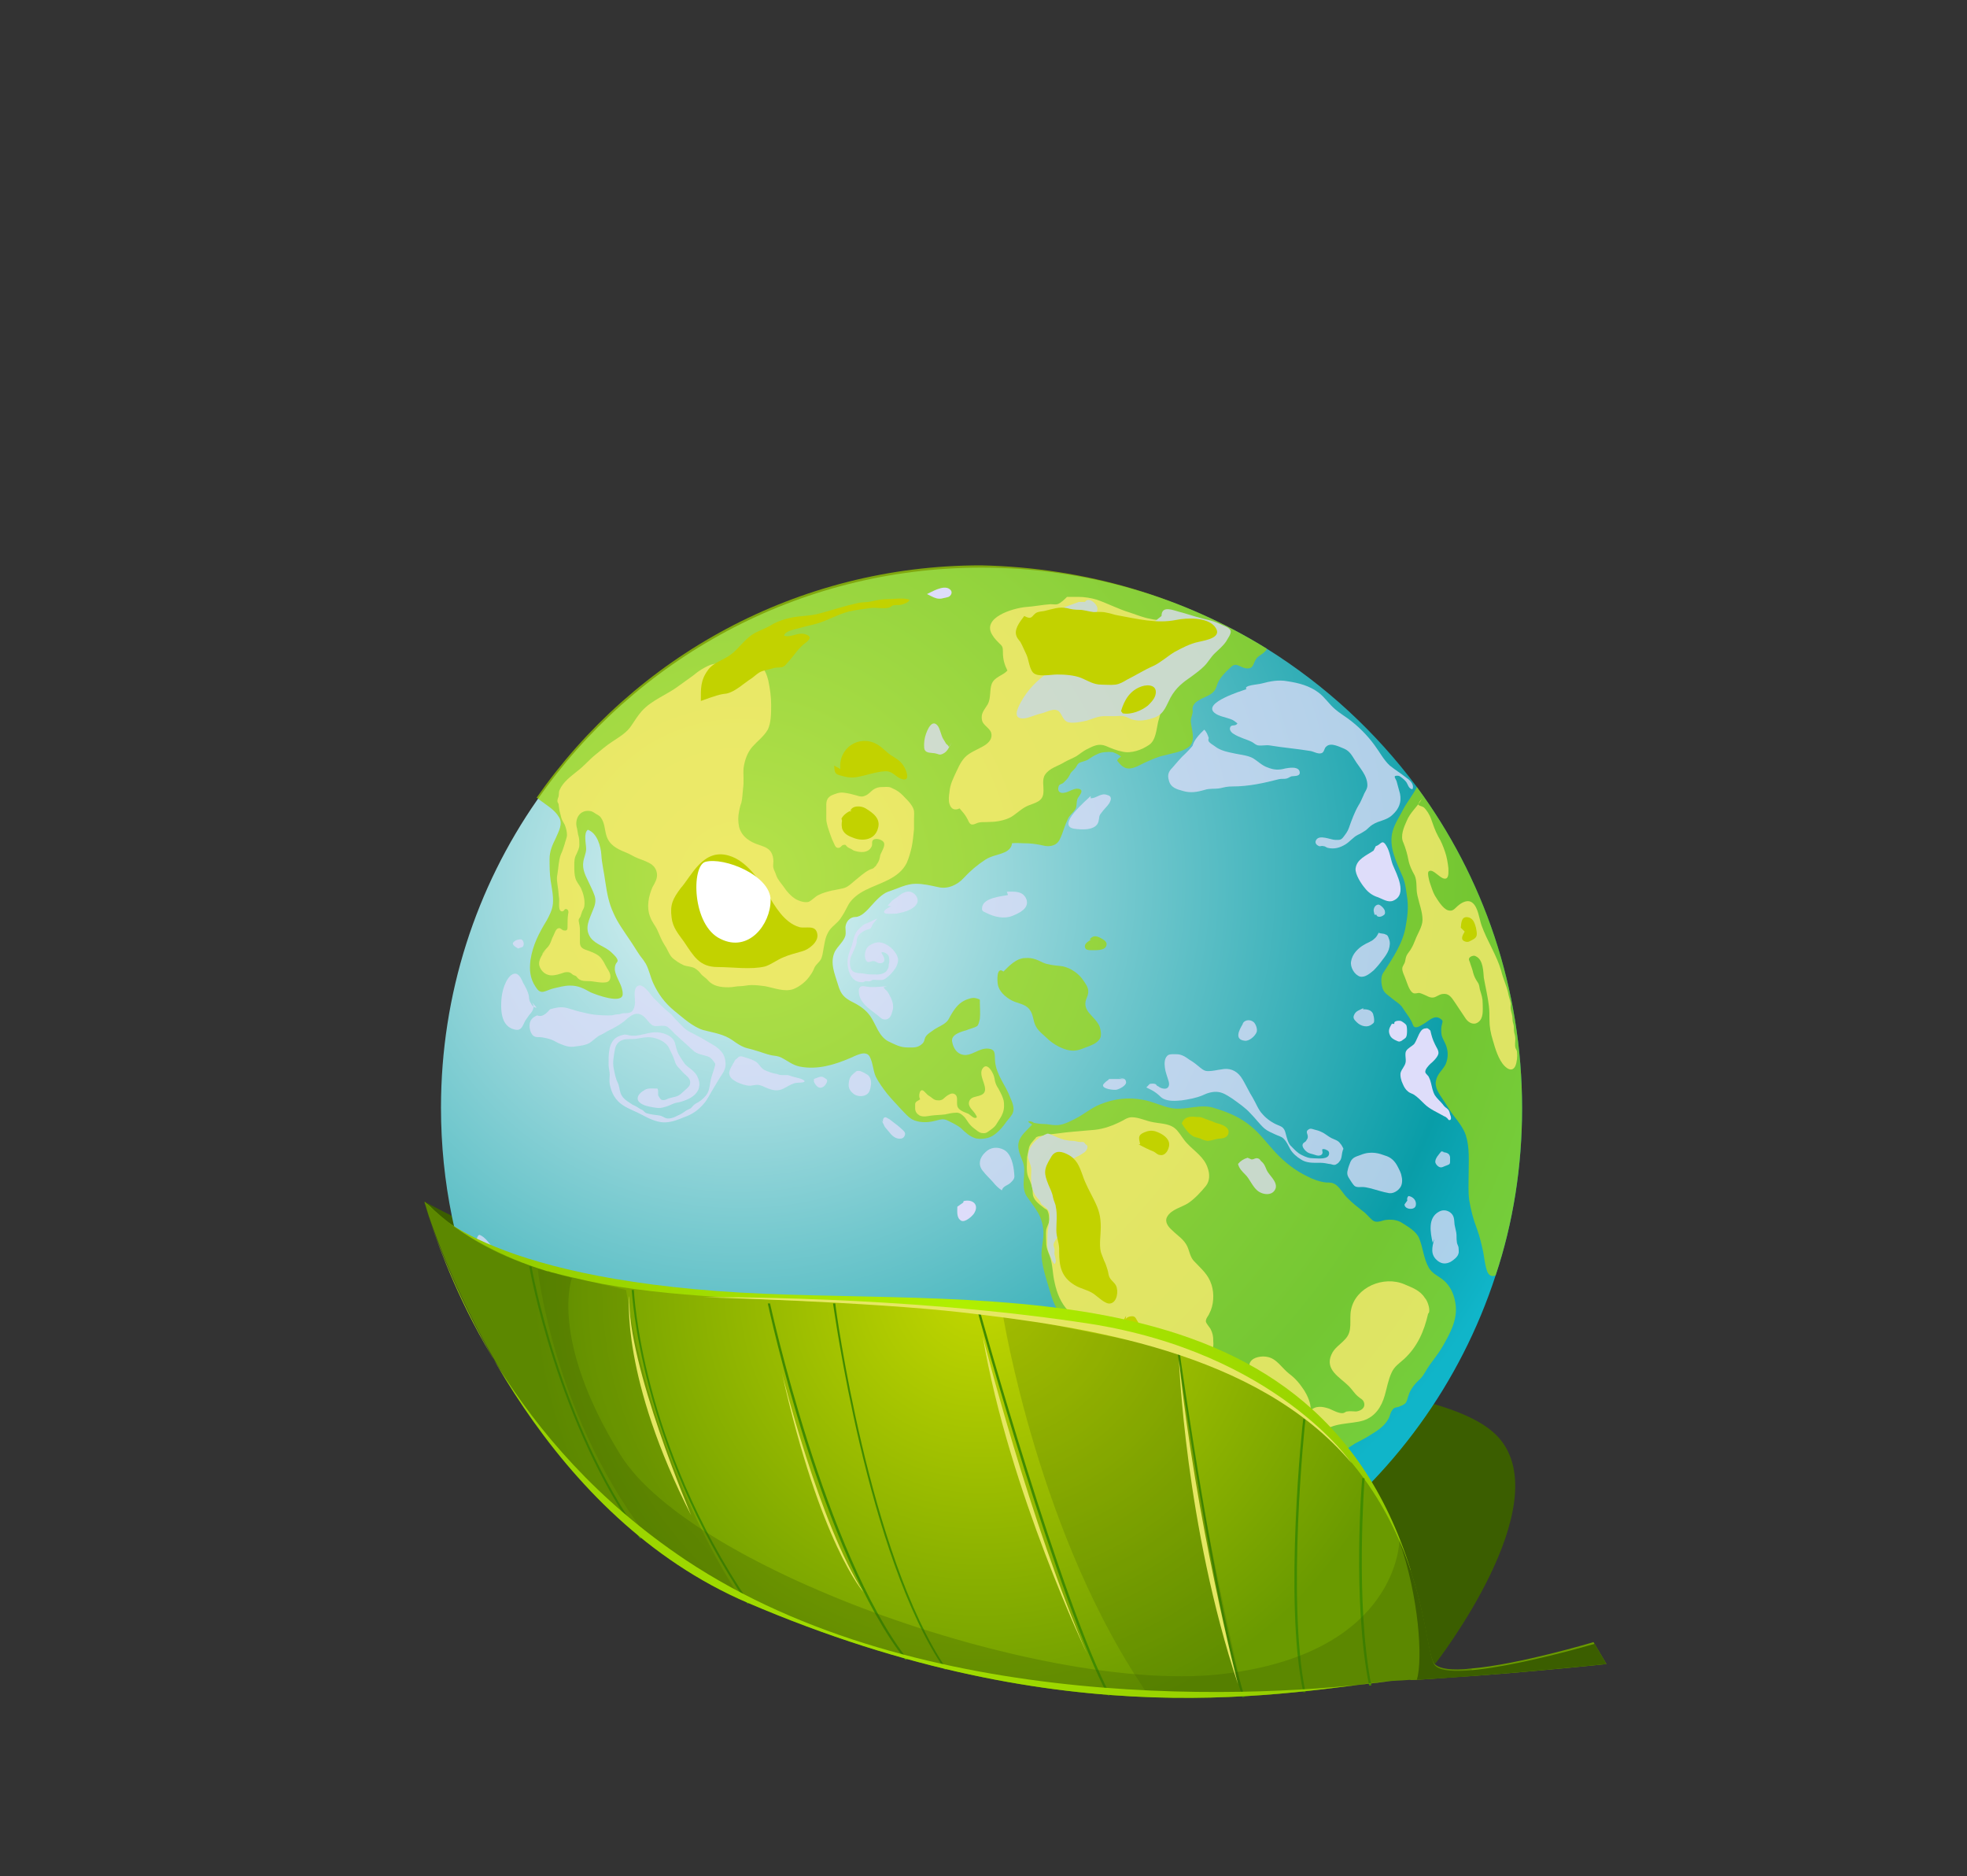 <?xml version="1.0" encoding="utf-8"?>
<!-- Generator: Adobe Illustrator 25.0.1, SVG Export Plug-In . SVG Version: 6.00 Build 0)  -->
<svg version="1.1" id="Layer_1" xmlns="http://www.w3.org/2000/svg" xmlns:xlink="http://www.w3.org/1999/xlink" x="0px" y="0px"
	 viewBox="0 0 349.7 333.5" style="enable-background:new 0 0 349.7 333.5;" xml:space="preserve">
<rect x="0" y="0" width="349.7" height="333.5" fill="#333333" stroke="none"/>
<style type="text/css">
	.st0{fill-rule:evenodd;clip-rule:evenodd;fill:#3B5E00;}
	.st1{fill-rule:evenodd;clip-rule:evenodd;fill:url(#SVGID_1_);}
	.st2{opacity:0.7;}
	.st3{fill-rule:evenodd;clip-rule:evenodd;fill:#A1D800;}
	.st4{opacity:0.76;}
	.st5{fill-rule:evenodd;clip-rule:evenodd;fill:#FFEC72;}
	.st6{fill-rule:evenodd;clip-rule:evenodd;fill:#DEDDFA;}
	.st7{fill-rule:evenodd;clip-rule:evenodd;fill:#C2D200;}
	.st8{fill-rule:evenodd;clip-rule:evenodd;fill:#FFFFFF;}
	.st9{fill-rule:evenodd;clip-rule:evenodd;fill:url(#SVGID_2_);}
	.st10{fill-rule:evenodd;clip-rule:evenodd;fill:url(#SVGID_3_);}
	.st11{fill:#408B00;}
	.st12{opacity:0.2;fill-rule:evenodd;clip-rule:evenodd;fill:#3B5E00;enable-background:new    ;}
	.st13{fill-rule:evenodd;clip-rule:evenodd;fill:#E6E763;}
	.st14{opacity:0.29;fill-rule:evenodd;clip-rule:evenodd;fill:#3B5E00;enable-background:new    ;}
	.st15{fill-rule:evenodd;clip-rule:evenodd;fill:url(#SVGID_4_);}
	.st16{display:none;}
	.st17{display:inline;}
	.st18{fill-rule:evenodd;clip-rule:evenodd;fill:url(#SVGID_5_);}
	.st19{fill:url(#SVGID_6_);}
	.st20{opacity:0.52;fill-rule:evenodd;clip-rule:evenodd;fill:#FFFFFF;enable-background:new    ;}
	.st21{fill-rule:evenodd;clip-rule:evenodd;fill:url(#SVGID_7_);}
	.st22{fill:url(#SVGID_8_);}
	.st23{fill-rule:evenodd;clip-rule:evenodd;fill:url(#SVGID_9_);}
	.st24{fill:url(#SVGID_10_);}
	.st25{fill-rule:evenodd;clip-rule:evenodd;fill:url(#SVGID_11_);}
	.st26{fill:url(#SVGID_12_);}
	.st27{fill-rule:evenodd;clip-rule:evenodd;fill:url(#SVGID_13_);}
	.st28{fill:url(#SVGID_14_);}
	.st29{fill-rule:evenodd;clip-rule:evenodd;fill:url(#SVGID_15_);}
	.st30{fill:url(#SVGID_16_);}
	.st31{fill-rule:evenodd;clip-rule:evenodd;fill:url(#SVGID_17_);}
	.st32{fill:url(#SVGID_18_);}
	.st33{fill-rule:evenodd;clip-rule:evenodd;fill:url(#SVGID_19_);}
	.st34{fill:url(#SVGID_20_);}
	.st35{fill-rule:evenodd;clip-rule:evenodd;fill:url(#SVGID_21_);}
	.st36{fill:url(#SVGID_22_);}
</style>
<g id="earth">
	<path class="st0" d="M75.5,213.6c0,0,32.3,18.6,80.1,24.7c47.8,6.2,100,5.2,110.8,17.2s-11.2,40.2-11.2,40.2
		S109.7,255.8,75.5,213.6z"/>
	<g>
		<g>
			
				<radialGradient id="SVGID_1_" cx="131.478" cy="571.583" r="157.296" gradientTransform="matrix(1 0 0 0.964 0 -394.49)" gradientUnits="userSpaceOnUse">
				<stop  offset="0" style="stop-color:#E7F7F7"/>
				<stop  offset="0.832" style="stop-color:#099DA8"/>
				<stop  offset="0.975" style="stop-color:#10B5C9"/>
			</radialGradient>
			<path class="st1" d="M270.6,197c0,10.4-1.6,20.4-4.7,29.7c-12.5,38.5-48.7,66.3-91.4,66.3c-53.1,0-96.1-43-96.1-96.1
				c0-20.3,6.3-39.2,17.1-54.7c17.4-25,46.3-41.3,79-41.3c18.6,0,36,5.3,50.7,14.4c10.4,6.5,19.4,14.8,26.7,24.6
				C263.7,155.9,270.6,175.6,270.6,197z"/>
			<g class="st2">
				<path class="st3" d="M225.2,115.3c0,0.2-0.1,0.3-0.4,0.6c-0.4,0.4-0.9,0.6-1.3,1c-0.8,0.9-0.5,2.1-2,1.9c-0.6-0.1-1-0.4-1.6-0.6
					c-0.6-0.1-0.9,0.2-1.3,0.6c-0.8,0.7-1.7,1.7-2.1,2.6c-0.2,0.5-0.3,1.1-0.7,1.5c-0.7,0.8-1.8,1-2.7,1.6c-0.6,0.3-1.1,0.9-1.1,1.5
					c0,0.3,0.1,0.5,0,0.8c-0.1,0.5-0.3,0.9-0.3,1.4c0.1,1.4,1,3.6-0.4,4.6c-1.2,0.9-3,1.1-4.4,1.5c-1,0.2-2.1,0.7-3,1.1
					c-1,0.4-2.2,1.3-3.4,1.2c-0.9-0.1-1.4-0.8-1.9-1.4c0.1-0.3,0.4-0.5,0.7-0.7c-0.3-0.3-1.1-0.7-1.5-0.8c-0.8-0.1-2,0-2.6,0.3
					c-0.7,0.3-1.3,0.7-1.9,1.1c-0.4,0.2-1,0.3-1.4,0.5c-0.5,0.3-0.4,0.6-0.8,1c-0.3,0.4-0.7,0.6-0.9,1.1c-0.2,0.4-0.4,0.7-0.7,1
					c-0.1,0.1-0.4,0.4-0.5,0.5c-0.3,0.2-0.7,0.2-0.8,0.6c-0.3,0.9,0.3,1.3,1.1,1.1c0.8-0.1,1.8-1,2.7-0.6c0.7,0.3-0.2,1.2-0.4,1.6
					c-0.3,0.7-0.1,1.4-0.4,1.9c-0.4,0.7-1.1,1.1-1.4,1.9c-0.4,0.8-0.7,1.8-1,2.6c-0.3,0.7-0.5,1.4-1.2,1.8c-0.9,0.5-1.8,0.3-2.6,0.1
					c-1-0.2-1.9-0.3-2.9-0.3c-0.7,0-1.5-0.1-2.2,0c0,0.7-0.6,1.3-1.3,1.6c-1.1,0.5-2.3,0.6-3.4,1.3c-1.4,0.9-2.7,2-3.9,3.3
					c-1.1,1.2-2.8,2-4.5,1.6c-1.4-0.3-2.6-0.6-4-0.6c-1.7,0-3.3,0.9-4.9,1.4c-1.1,0.4-2.2,1.6-3,2.5c-0.7,0.8-1.8,2-2.8,2
					s-1.7,0.8-1.8,1.8c0,0.5,0.1,1,0,1.5c-0.3,1.1-1.4,1.9-1.9,2.9c-0.9,2,0,3.9,0.6,5.9c0.5,1.7,1.1,2.3,2.7,3.1
					c1.2,0.6,2.2,1.3,3,2.4c1,1.4,1.5,3.6,3.2,4.5c1.3,0.6,2.1,1.1,3.5,1.1c1,0,1.8,0.1,2.6-0.7c0.4-0.4,0.3-0.7,0.5-1.1
					c0.3-0.6,1.1-1,1.6-1.4c0.6-0.4,1.4-0.7,2-1.2c0.4-0.3,0.6-0.7,0.8-1.1c0.8-1.4,1.6-2.6,3.2-3.1c0.6-0.2,1-0.3,1.6-0.1
					s0.5,0.1,0.5,0.7c0,0.9,0.1,2,0,2.9c-0.1,0.4-0.2,1.1-0.5,1.3c-0.4,0.3-1.4,0.5-1.8,0.7c-1,0.3-3,0.8-2.6,2.2
					c0.2,1,0.8,2,1.9,2.2c1.5,0.3,2.8-1.2,4.4-1.1c1.5,0.1,1.2,1,1.3,2.2c0.2,2.5,1.9,4.3,2.7,6.5c0.3,0.7,0.8,1.8,0.5,2.6
					c-0.1,0.5-0.8,1.2-1.1,1.6c-0.7,1-1.6,2.1-2.7,2.7c-0.7,0.4-2.2,0.6-3,0.3c-0.9-0.3-1.7-1-2.4-1.7c-0.7-0.6-1.6-1-2.4-1.4
					s-1.3-0.2-2.1,0c-1.1,0.3-2.3,0.4-3.4,0.1c-1.2-0.3-1.7-1-2.6-1.9c-0.9-1-1.8-1.9-2.7-3c-0.7-0.9-1.5-2-2-3
					c-0.5-1.1-0.5-2.5-1.1-3.6c-0.7-1.2-2.5-0.1-3.5,0.3c-2.8,1.2-5.8,2.1-8.9,1.5c-1.4-0.3-2.1-1-3.3-1.6c-0.6-0.3-1.1-0.3-1.7-0.4
					c-1-0.2-1.9-0.6-3-0.9c-0.6-0.2-1.2-0.3-1.8-0.5c-0.8-0.3-1.5-0.8-2.2-1.3c-1.6-1.1-3.3-1.3-5.2-1.8c-1.9-0.6-3.6-2.2-5.1-3.4
					c-1.7-1.4-2.9-3-3.8-5c-0.5-1.1-0.7-2.3-1.3-3.4c-0.3-0.5-0.6-0.9-1-1.4c-0.7-1-1.2-1.9-1.9-2.9c-1-1.5-2.1-3-2.8-4.6
					c-0.9-1.9-1.2-3.7-1.5-5.7c-0.2-1.6-0.6-3.1-0.7-4.8c-0.1-1.4-0.7-3.8-2.4-4.4c-0.8,0.6-0.3,2.5-0.3,3.4c0,0.8-0.4,1.5-0.5,2.3
					c-0.2,1.2,0.3,2.3,0.8,3.3c0.4,0.9,0.9,1.8,1.2,2.7c0.3,0.9,0.1,1.7-0.3,2.6c-0.6,1.6-1.6,3.2-0.4,4.9c1,1.3,2.6,1.5,3.8,2.7
					c0.3,0.3,1,0.9,1,1.4c0,0.1-0.2,0.4-0.3,0.5c-0.2,0.4-0.2,0.7-0.2,1.1c0.2,1.5,1.4,2.7,1.4,4.3c0,1.9-4.8,0.1-5.7-0.3
					c-1.3-0.7-2.1-1.2-3.7-1.2c-1,0-2,0.3-2.9,0.5c-0.5,0.1-1.3,0.5-1.8,0.6c-0.7,0.1-1-0.3-1.4-0.9c-1-1.5-1.1-3-0.9-4.7
					c0.4-2.7,1.5-4.8,2.9-7.1c0.5-0.9,1-1.9,1.1-3c0.1-1.3-0.2-2.7-0.4-4c-0.2-1.3-0.2-2.6-0.2-3.9c0-1.4,0.5-2.5,1.1-3.7
					c0.5-1.2,1.3-2.5,0.6-3.7c-0.8-1.4-2.3-2.2-3.6-3.2c-0.1-0.1-0.2-0.2-0.4-0.3c17.4-25,46.3-41.3,79-41.3
					C193.2,100.9,210.5,106.2,225.2,115.3z"/>
				<path class="st3" d="M178.4,172.7c1-1,2.3-2.4,3.9-2.4c1.2-0.1,2.1,0.3,3.1,0.8c0.9,0.4,2,0.5,3,0.6c1.5,0.1,3.1,1.1,4,2.3
					c1,1.4,1.4,2,0.8,3.4c-0.4,0.9-0.3,1.7,0.3,2.5c0.7,0.9,1.6,1.6,2,2.6c0.2,0.6,0.4,1.7,0,2.2c-0.5,0.8-1.7,1.2-2.5,1.5
					c-1,0.4-1.8,0.7-2.9,0.5c-1.2-0.2-2.7-1-3.7-1.9c-0.7-0.7-1.8-1.5-2.2-2.3c-0.6-1-0.4-2.1-1.2-3.1s-2.1-1-3.2-1.6
					s-2.2-1.6-2.4-2.8C177.3,174.5,177.1,171.7,178.4,172.7z"/>
				<path class="st3" d="M194,167c-0.4,0.3-1.3,0.7-1.1,1.4c0.1,0.5,0.7,0.5,1.1,0.5c0.7,0,2.2,0.1,2.6-0.6c0.5-0.9-0.5-1.3-1-1.6
					c-0.8-0.4-1.3-0.4-1.9,0.3L194,167L194,167z"/>
				<path class="st3" d="M270.6,197c0,10.4-1.6,20.4-4.7,29.7c-0.6,0.3-1.2,0.1-1.5-0.7c-0.4-1.1-0.5-2.3-0.7-3.4
					c-0.3-1.4-0.6-2.7-1.1-4.1c-0.7-1.8-1.1-3.4-1.4-5.2c-0.2-1.5-0.1-3-0.1-4.6c0-2.4,0.2-4.7-0.5-6.9c-0.4-1.2-1.3-2.4-2.1-3.4
					s-1.3-2-2-3c-0.6-0.9-1.5-2.1-1.2-3.3c0.2-1.2,1.2-1.9,1.7-2.9c0.4-0.9,0.5-2,0.2-3c-0.2-0.8-0.7-1.4-0.9-2.2
					c-0.1-0.5-0.1-1.3,0-1.7c0.1-0.6,0.4-0.8-0.2-1.2c-1.1-0.8-2.1,0.4-3,0.9c-0.4,0.2-0.9,0.6-1.3,0.6c-0.6,0.1-0.6-0.6-0.9-1.1
					c-0.4-0.8-1-1.5-1.5-2.3s-1.2-1.1-1.9-1.7c-0.8-0.7-1.6-1-1.8-2.2c-0.2-0.8-0.2-1.9,0.3-2.5c1.6-2.5,3.4-5.1,3.9-8.1
					c0.3-1.6,0.5-3.2,0.3-4.9c-0.2-1.3-0.3-2.7-0.8-3.9c-1.1-2.6-2.6-5.4-1.8-8.2c0.4-1.4,1.2-2.5,1.9-3.9c0.7-1.3,1.7-2.5,2.4-3.9
					C263.7,155.9,270.6,175.6,270.6,197z"/>
				<path class="st3" d="M183.5,199.9c-0.8,0.9-2.2,2-2.4,3.2c-0.3,1.2,0.4,2.4,0.8,3.6c0.6,1.9-0.5,4.1,0.6,5.9
					c0.7,1,1.4,1.9,2,2.9s0.9,2.1,1,3.3c0.1,1.7-0.5,3.3-0.3,4.9c0.2,1.8,0.8,3.6,1.3,5.3c0.3,1,0.6,2.1,1.1,3.1
					c0.4,0.7,0.9,1.5,1.3,2.2c1,1.5,2.4,3.1,3.8,4.2c1.3,1.1,2.9,2.1,4.5,2.5c0.7,0.2,1.5,0.2,2.2,0.6c0.6,0.2,0.9,0.6,1.4,1
					c0.9,0.7,2,1.1,2.8,2c0.6,0.7,0.7,1.7,1,2.5c0.4,1,1.3,1.8,1.5,2.8c0.1,0.3,0.3,0.7,0.3,0.9c0,0.3-0.2,0.7-0.3,1
					c-0.7,2.4,1.6,3.8,2.4,5.8c0.4,1-0.1,1.7-0.3,2.7c-0.1,0.5,0,0.9,0,1.4c-0.1,0.7-0.3,1.3-0.3,2.1c0,0.8,0.2,1.7,0.4,2.4
					c0.2,0.8,0.2,1.8,0.4,2.6c0.4,2.2-1.6,3.5-1.6,5.6c0,1.1,0.1,2.3-0.1,3.4c-0.1,0.4-0.2,0.7-0.3,1.1c-0.2,0.7-0.5,0.9-1.1,1.3
					c-1,0.8-2.5,2.7-2,4c0.1,0.4,0.5,0.9,0.9,1c0.6,0.1,1.4,0,2,0c0.9,0,1.6-0.4,2.3-0.8c1-0.5,2-1,3.1-1.5s2.2-1,3.1-1.9
					c0.9-0.9,1.6-1.9,2.5-2.8c0.4-0.4,0.9-1,1.5-1.2c0.4-0.1,0.7-0.1,1.1-0.3c1.6-0.6,2.9-1.8,4.3-2.8c2-1.4,4.3-2.4,6.2-4
					c1.5-1.2,2.3-2.9,3.1-4.6s1.6-3.3,2.5-4.9c0.3-0.5,0.7-1.1,1-1.6s0.7-0.5,1.2-0.7c0.9-0.4,1.7-1,2.5-1.5
					c0.9-0.5,1.8-0.9,2.7-1.5c1.3-0.8,2.6-1.6,3.3-3c0.2-0.4,0.3-1,0.6-1.4c0.3-0.5,0.6-0.5,1.1-0.6c0.3-0.1,1-0.4,1.2-0.6
					c0.4-0.4,0.4-0.9,0.6-1.4c0.3-1.1,1.2-2.2,2.1-3c0.7-0.7,1.1-1.7,1.7-2.5c0.8-1.1,1.6-2.1,2.3-3.3c1.3-2.3,2.6-4.6,2.3-7.3
					c-0.2-1.6-0.7-2.9-1.7-4s-2.4-1.4-3.1-2.7c-0.9-1.6-1-3.5-1.7-5.2c-0.5-1.2-1.9-2-3-2.7c-0.9-0.6-2.1-0.7-3.2-0.5
					c-0.7,0.2-1.5,0.5-2.1,0s-1.1-1.2-1.7-1.6c-0.9-0.7-1.8-1.4-2.6-2.2c-0.8-0.7-1.3-1.8-2.2-2.5c-0.6-0.4-1-0.4-1.7-0.4
					c-1.1-0.1-2.5-0.6-3.4-1.1c-2.1-1-4-2.5-5.6-4.2c-1.5-1.6-2.7-3.3-4.4-4.7c-1.9-1.6-4.1-2.5-6.4-3.2c-2.5-0.9-5.1,0.4-7.6,0
					c-1.8-0.3-3.4-1.2-5.2-1.5c-2.6-0.5-5.1-0.2-7.6,0.8c-1.7,0.7-2.9,1.8-4.5,2.6c-1,0.5-2.3,1.2-3.5,1.1c-0.7,0-1.3-0.2-2-0.2
					s-1.2-0.1-1.8-0.2C183.6,199.3,181.9,199,183.5,199.9z"/>
			</g>
			<g class="st4">
				<path class="st5" d="M97.1,168.8c-0.6,0.7-1.5,1.9-1.2,2.9c0.2,0.7,0.8,1.4,1.6,1.6c0.6,0.2,1.5,0,2.1-0.2
					c0.4-0.1,0.7-0.3,1.2-0.3c0.6,0,0.7,0.2,1.1,0.5c0.2,0.1,0.3,0.1,0.5,0.2c0.2,0.2,0.3,0.4,0.6,0.6c0.5,0.3,1,0.3,1.6,0.3
					c1,0,2.2,0.4,3.2,0.2c0.6-0.1,0.8-0.7,0.7-1.3c-0.1-0.6-0.5-1-0.8-1.6c-0.2-0.4-0.4-0.8-0.7-1.2c-0.5-0.8-1.6-1.2-2.4-1.5
					c-0.9-0.3-1.5-0.5-1.5-1.5c0-0.7,0-1.5,0-2.2c0-0.5-0.1-1-0.2-1.5s0.2-0.6,0.3-0.9c0.1-0.3,0.2-0.6,0.3-0.9
					c0.2-0.4,0.4-0.7,0.4-1.1c0.1-1-0.2-2.1-0.6-3c-0.3-0.6-0.8-1.1-1-1.8s-0.2-1.4-0.2-2.2s0-1.4,0.4-2.1c0.2-0.5,0.5-1,0.5-1.6
					c0-0.4,0-1-0.1-1.4c-0.2-0.6-0.2-1.2-0.4-1.9c-0.2-1,0.2-2.2,1.2-2.6c0.4-0.2,1-0.2,1.4-0.1c0.3,0.1,0.6,0.3,0.9,0.5
					s0.6,0.3,0.8,0.6c0.7,0.9,0.7,2.2,1,3.2c0.5,1.7,1.9,2.4,3.4,3c0.8,0.3,1.5,0.8,2.3,1.1s1.7,0.6,2.4,1.1
					c0.5,0.4,0.8,0.9,0.9,1.6c0.1,0.9-0.4,1.7-0.8,2.4c-0.7,1.6-1.1,3.6-0.4,5.3c0.3,0.9,0.9,1.5,1.3,2.4s0.7,1.7,1.2,2.5
					c0.5,0.7,0.7,1.4,1.2,2.1c0.3,0.4,0.8,0.7,1.2,1c0.3,0.2,0.7,0.4,1.1,0.6c0.6,0.2,1.3,0.2,1.9,0.5c0.5,0.3,0.8,0.6,1.1,1
					c0.4,0.5,0.9,0.7,1.3,1.2c0.9,1,2.2,1.2,3.6,1.2c0.8,0,1.4-0.2,2.1-0.2s1.3-0.2,2-0.2c0.9,0,1.6,0.1,2.4,0.2
					c1.6,0.3,3.5,1.1,5.1,0.5c1.2-0.5,2.3-1.4,3-2.5c0.3-0.4,0.5-0.8,0.7-1.3c0.3-0.6,0.8-0.9,1.1-1.4s0.4-1.3,0.5-1.9
					c0.2-1,0.3-2,0.8-2.9c0.4-0.8,1.1-1.3,1.7-1.9c0.4-0.4,0.6-0.7,0.9-1.2c0.4-0.6,0.7-1.3,1.1-2c0.7-1.1,1.8-1.9,3-2.5
					c2.6-1.3,5.9-2,7.3-4.8c0.4-0.9,0.7-2,0.9-2.9c0.2-1,0.3-2.1,0.4-3.1c0-0.6,0-1.3,0-1.9c0-0.6,0.1-1.2-0.1-1.7
					c-0.2-0.6-0.8-1.3-1.2-1.7c-0.5-0.5-0.9-1-1.5-1.4c-0.4-0.3-0.9-0.5-1.3-0.7c-0.5-0.2-1-0.1-1.5-0.1c-0.7,0-1.1,0.1-1.7,0.5
					c-0.4,0.3-0.8,0.8-1.3,1c-0.6,0.3-1,0.2-1.6,0c-0.7-0.2-1.5-0.4-2.3-0.5s-1.5,0.2-2.2,0.5c-0.7,0.4-0.9,0.9-0.9,1.7s0,1.6,0,2.4
					c0,0.9,0.4,1.9,0.7,2.8c0.2,0.6,0.4,1.1,0.7,1.7c0.2,0.4,0.3,0.8,0.9,0.7c0.3-0.1,0.4-0.4,0.7-0.5c0.5-0.1,0.4,0,0.7,0.3
					c0.2,0.2,0.5,0.3,0.7,0.4c0.2,0.1,0.3,0.2,0.5,0.3c0.6,0.2,1.6,0.4,2.3,0.1c0.5-0.2,0.7-0.5,0.9-0.9c0.1-0.3,0-0.7,0.1-0.9
					c0.3-0.7,1.7-0.3,2,0.2c0.4,0.6-0.4,1.7-0.6,2.3c-0.1,0.6-0.2,1.1-0.6,1.6c-0.1,0.2-0.2,0.4-0.4,0.5c-0.3,0.4-0.5,0.3-0.9,0.5
					c-1,0.5-1.8,1.3-2.7,2c-0.7,0.6-1.2,1.1-2,1.3c-0.6,0.1-1.3,0.3-2,0.4c-0.8,0.2-1.6,0.4-2.4,0.8c-0.6,0.3-1.1,0.9-1.7,1.2
					c-0.7,0.2-1.6-0.1-2.2-0.4c-0.9-0.5-1.7-1.4-2.3-2.3c-0.5-0.7-1-1.2-1.3-2c-0.1-0.4-0.4-0.9-0.5-1.3c-0.1-0.4,0-0.8,0-1.2
					c0-0.5-0.1-1.1-0.4-1.6c-0.5-0.8-1.3-1-2.1-1.3c-1.6-0.5-3.1-1.4-3.6-3.2c-0.2-1-0.2-1.8,0-2.8c0.1-0.5,0.2-1,0.4-1.5
					c0.2-0.8,0.2-1.6,0.3-2.5c0.2-1.2,0-2.5,0.1-3.7c0.2-1.4,0.7-2.8,1.6-3.8s2-1.8,2.7-3c0.6-1.2,0.6-3,0.6-4.4s-0.2-2.9-0.5-4.3
					c-0.3-1.2-0.7-2.3-1.8-2.9c-0.4-0.2-1.1-0.5-1.6-0.5c-0.6,0-1.1,0.3-1.7,0.5c-0.7,0.2-1.2,0.2-2,0.1s-1.6-0.3-2.4-0.2
					c-0.9,0.1-1.7,0.6-2.4,1c-0.5,0.3-1,0.7-1.5,1.1c-0.8,0.6-1.7,1.2-2.5,1.8c-2.1,1.6-4.8,2.5-6.6,4.5c-0.7,0.8-1.2,1.6-1.8,2.5
					c-0.8,1.3-2.2,2.1-3.4,2.9c-1.1,0.7-2.1,1.6-3.1,2.4c-1.1,0.9-2,2-3.2,2.9c-1.1,0.9-2.5,1.9-3.1,3.3c-0.2,0.4-0.1,0.8-0.2,1.2
					c-0.1,0.3-0.2,0.5-0.2,0.8c0,0.2,0.1,0.3,0.2,0.5c0.1,0.6,0.1,1.1,0.3,1.7c0.1,0.3,0.1,0.5,0.2,0.8c0.1,0.4,0.4,0.8,0.6,1.2
					c0.2,0.5,0.4,1.2,0.4,1.8c0,0.5-0.3,1.1-0.4,1.6c-0.2,0.6-0.4,1.3-0.7,1.9c-0.4,1.1-0.4,2.3-0.6,3.5c-0.2,0.9,0,1.6,0.1,2.5
					c0.1,0.6,0.1,1.2,0.2,1.8c0.1,0.5-0.3,2.4,0.6,2.3c0.4-0.1,0.3-0.5,0.7-0.4c0.4,0.1,0.4,0.6,0.3,0.9c-0.1,0.7-0.1,1.4-0.1,2.2
					c0,0.4,0,0.8-0.6,0.7c-0.4,0-0.6-0.5-1-0.4c-0.5,0.1-0.7,0.9-0.9,1.3c-0.3,0.5-0.4,1.1-0.7,1.6c-0.2,0.4-0.6,0.7-0.9,1.1
					C96.3,169.6,96.2,170.1,97.1,168.8z"/>
				<path class="st5" d="M189.7,106.1c-0.4,0.4-1.1,1.1-1.7,1.3c-0.4,0.1-0.8,0-1.2,0c-1.5,0.1-2.9,0.4-4.4,0.5
					c-2.3,0.2-8.1,1.9-5.9,5.1c0.3,0.5,0.8,1,1.2,1.4c0.6,0.5,0.6,0.8,0.6,1.6c0,1.2,0.3,2.2,0.8,3.2c-0.8,0.9-2.3,1.1-2.8,2.4
					c-0.4,1.1-0.1,2.5-0.7,3.6c-0.6,1-1.3,1.6-1,2.9c0.2,0.8,1.3,1.3,1.6,2.1c0.3,1-0.3,1.7-1,2.2c-0.9,0.6-2,1-2.9,1.6
					c-1.1,0.7-1.7,1.9-2.2,3c-0.6,1.3-1.2,2.4-1.3,3.8c-0.1,0.6-0.2,1.5,0,2.1c0.3,1,1,1.2,1.8,0.8c0.5,0.6,1,1.1,1.4,1.9
					c0.4,0.9,0.6,1.2,1.5,0.8c0.8-0.4,1.7-0.2,2.6-0.3c1.1,0,2.7-0.3,3.7-0.9c1-0.6,1.8-1.5,3-2s2.6-0.7,2.7-2.3
					c0.1-1.1-0.3-2.3,0.3-3.2c0.8-1.2,2.3-1.5,3.4-2.2c0.7-0.4,1.5-0.7,2.2-1.1c0.6-0.4,1.2-0.9,1.8-1.2c1.2-0.6,2.1-1.1,3.4-0.6
					c0.9,0.4,1.9,0.8,2.9,1c1.6,0.4,3.5-0.3,4.8-1.2c1.2-0.8,1.3-2.8,1.6-4.1c0.4-1.6,1-3.2,1.9-4.5c1.1-1.7,2.8-2.7,4.1-4.2
					c1-1.1,2.3-2.4,3-3.7c2.4-4.4-5.5-5.3-8.1-5.6c-0.8-0.1-1.6-0.1-2.3-0.3c-1.2-0.2-2.4-0.7-3.6-1.1c-2-0.6-3.9-1.6-5.9-2.3
					c-1-0.3-2.2-0.5-3.3-0.5C190.4,106.1,189.5,106.1,189.7,106.1z"/>
				<path class="st6" d="M169.2,132c-0.5,0.8-0.7,1.6-1.6,2c-0.6,0.3-0.8,0-1.4-0.1s-1.5,0-1.8-0.6c-0.2-0.4-0.1-1.6,0-2
					c0.1-0.7,1.1-3.8,2.3-2.3c0.4,0.5,0.6,1.6,0.9,2.2c0.2,0.3,0.4,0.7,0.6,1c0.2,0.2,0.4,0.3,0.5,0.6L169.2,132z"/>
				<path class="st5" d="M184.3,202.1c-0.6,0.7-1.3,1.3-1.4,2.1c-0.1,0.6-0.2,0.9-0.3,1.5c0,1.1-0.2,2.5,0.2,3.5
					c0.4,0.9,0.8,1.8,0.8,2.8c0,1.3,1.1,2,2.1,2.8c0.3,0.2,0.5,0.2,0.6,0.6c0.1,0.2,0.2,0.7,0.2,1c0.2,0.8-0.3,1.4-0.5,2.2
					c-0.1,0.7,0,1.5,0,2.3c0,0.9,0.3,1.5,0.6,2.3c0.6,1.6,0.5,3.2,0.9,4.8c0.4,1.9,1.1,3.6,2.4,5c0.7,0.9,1.6,1.5,2.6,2.1
					c0.8,0.5,1.5,0.9,1.9,1.8c0.5,0.9,0.8,1.9,1.8,2.3c1.4,0.5,3,0.7,4.3,1.6c0.7,0.5,1.5,0.8,2.1,1.4c0.4,0.4,0.8,0.7,1.3,1
					c0.7,0.5,1.3,1,1.9,1.6c0.7,0.8,1.3,1.9,1.9,2.8c0.2,0.4,0.6,0.7,0.8,1.1c0.3,0.5,0,1-0.1,1.4c-0.3,1.3,0,2.5,1,3.3
					c0.5,0.4,0.8,0.6,1.2,1.1s0.8,0.9,1.2,1.4c0.6,0.9,1.1,2,1.3,3c0.2,0.9-0.2,1.8-0.4,2.7c-0.2,0.5-0.4,1.1-0.5,1.6
					c-0.2,0.7-0.1,1.4-0.1,2.1s-0.3,1.4-0.3,2.1s0,1.4,0,2c0,1.2-0.5,2.2-1,3.2c-0.2,0.5-0.5,0.9-0.6,1.4c-0.2,0.6-0.2,1.1-0.3,1.7
					c-0.1,0.5-0.6,1.6,0.2,1.7c0.6-0.5,0.9-1.2,1.4-1.8c0.6-0.7,1.5-1.3,2.2-1.9c2-1.5,4.7-2.4,5.9-4.8c0.6-1.3,0.5-2.4,0.3-3.7
					c-0.2-1.4,1.2-2.2,2.2-2.9c1.1-0.7,2.3-1,3.4-1.5c1.6-0.7,3.6-1.7,4.7-3.1c0.6-0.7,1.1-1.9,1.2-2.8c0.1-0.6,0-0.9,0.2-1.4
					c0.2-0.4,0.4-0.8,0.6-1.2c0.4-0.6,0.7-1.1,0.8-1.8c0.1-1-0.6-2.5-1.1-3.3c-0.8-1.2-1.5-2.1-2.7-3c-1.3-1-2.2-2.7-3.9-3
					c-0.9-0.2-2.5,0-3,0.9c-0.3,0.4-0.1,0.8-0.1,1.2c-0.1,0.7-0.6,0.7-1.1,1.1c-1.1,0.9-2.8,1.8-2.9,3.4c-0.1,1.6,1.7,2.1,3,2.2
					s2.3-0.7,3.4,0.1c0.8,0.6,1.4,1.6,1.5,2.6c0,0.4,0,0.5,0.2,0.9s0.4,0.4,0.6,0.9c0.4,1.5-1.4,2.4-2.4,3s-2.2,1.6-3.4,1.1
					c-1.6-0.7-2.7-2.4-3.8-3.6c-0.7-0.8-1.7-1.3-2.4-2.1c-0.9-1-1.2-2.2-1.7-3.5c-0.4-1.1-1-2-1-3.2c-0.1-2,1.8-3.5,2.8-5.2
					c0.6-1,0.8-1.5,0.7-2.6c0-0.9-0.1-1.4-0.5-2.2c-0.2-0.3-0.7-0.9-0.8-1.2c-0.1-0.6,0.4-1,0.6-1.5c0.8-1.5,0.9-3.5,0.4-5.1
					c-0.6-1.9-1.8-2.8-3.1-4.2c-0.7-0.7-0.8-1.7-1.2-2.6c-0.6-1.3-1.7-1.9-2.7-2.9c-0.7-0.6-1.4-1.5-0.9-2.4
					c0.7-1.3,2.6-1.7,3.7-2.4c1.2-0.8,2.3-2,3.2-3.1c0.7-0.9,0.7-2.1,0.3-3.2c-0.6-1.9-2.4-3-3.6-4.3c-0.7-0.7-1.1-1.5-1.7-2.2
					c-1.1-1.4-2.7-1.3-4.3-1.6c-1.3-0.2-2.6-0.9-3.9-0.9c-0.8,0-1.5,0.6-2.2,0.9c-1.7,0.8-3.2,1.3-5.1,1.4c-2,0.2-4,0.3-6,0.6
					c-1.1,0.1-2.2,0.3-3.3,0.5C184.4,202.1,183.6,202.4,184.3,202.1z"/>
				<path class="st6" d="M221.8,205.8c-0.7,0.2-1.3,0.6-1.7,1.1c0.2,0.8,0.7,1.3,1.3,1.9c0.8,0.8,1.2,2,2.1,2.8
					c0.9,0.8,2.8,1.1,3.3-0.4c0.3-1.2-1.2-2.3-1.6-3.2c-0.3-0.7-0.4-1.1-1-1.6c-0.2-0.2-0.2-0.4-0.6-0.5c-0.5-0.1-0.6,0.2-1.1,0.2
					L221.8,205.8z"/>
				<path class="st5" d="M252.8,142c-0.8,1.4-2.1,2.4-2.7,3.9c-0.5,1.1-1.2,2.7-0.6,3.9c0.4,1,0.7,2,0.9,3.1c0.2,1,0.6,1.8,1.1,2.7
					c0.5,1.1,0.2,2.4,0.5,3.6c0.3,1.4,0.9,2.9,0.9,4.3c0,1.2-0.9,2.5-1.3,3.6c-0.2,0.5-0.4,1-0.7,1.5c-0.2,0.4-0.6,0.8-0.8,1.2
					s-0.2,0.7-0.3,1.1c-0.1,0.5-0.5,0.8-0.5,1.3s0.3,1.1,0.5,1.6c0.3,0.7,0.7,2.3,1.4,2.7c0.3,0.2,0.8,0,1.1,0
					c0.5,0.1,0.8,0.3,1.3,0.5c0.4,0.2,0.8,0.4,1.3,0.3c0.5-0.1,0.9-0.5,1.5-0.6c1.1-0.2,1.6,0.5,2.2,1.4c0.7,1,1.3,2,2,3
					c0.5,0.7,1.4,1.2,2.2,0.6c1-0.7,0.8-2.2,0.8-3.3c0-1-0.2-1.5-0.5-2.5c-0.1-0.5-0.1-0.9-0.4-1.3c-0.4-0.6-0.6-1-0.8-1.7
					c-0.1-0.5-0.3-1-0.5-1.6c-0.1-0.5-0.5-0.8,0-1.2c0.3-0.2,0.7-0.3,1-0.1c1.3,0.6,1.3,2.7,1.4,3.8c0.3,1.7,0.7,3.3,0.9,5
					c0.1,0.8,0.1,1.6,0.1,2.4c0,1.3,0.2,2.4,0.6,3.7c0.4,1.4,1,3.5,2.1,4.6c0.6,0.6,1.4,1,1.9,0c0.3-0.7,0.4-1.8,0.3-2.5
					c0-0.3-0.2-0.5-0.3-0.8c-0.1-0.4,0-1.1,0-1.5c0-0.5-0.1-0.8-0.2-1.2c-0.1-0.5,0-0.9-0.1-1.3c-0.1-0.4-0.2-0.6-0.2-1.1
					c0-0.7-0.2-1-0.3-1.6c-0.1-0.4,0-0.7,0-1.1c-0.1-0.6-0.4-1.3-0.5-2c-0.3-1.3-0.9-2.5-1.2-3.8c-0.8-2.8-2.5-5.3-3.5-8.1
					c-0.4-1.1-0.6-3.2-1.6-4c-0.8-0.7-1.9-0.1-2.6,0.5c-0.6,0.5-0.9,1.1-1.8,0.8s-1.8-1.8-2.3-2.6c-0.4-0.7-0.6-1.5-0.9-2.3
					c-0.1-0.3-0.5-1.8-0.2-2c0.8-0.7,2.3,1.8,3.2,1.2c0.4-0.3,0.3-1.3,0.3-1.8c-0.1-0.9-0.3-2.1-0.6-2.9c-0.3-0.9-0.7-1.9-1.2-2.7
					c-0.6-1.1-0.9-2.1-1.3-3.2c-0.2-0.6-0.8-1.6-1.3-2c-0.3-0.2-0.6-0.2-0.9-0.4C252.1,143,252.2,142.6,252.8,142z"/>
				<path class="st6" d="M87.3,231.4c0.4,0.7,0.7,1.2,1,1.9c0.2,0.5,0.4,1.1,0.6,1.6c0.5,1.3,1.4,2.4,2.1,3.7
					c0.7,1.2,1.5,2.5,1.9,3.9c0.2,0.9,0.4,1.7,0.9,2.5c0.2,0.4,0.6,0.7,0.8,1.1c0.3,0.5,0.2,0.9,0.6,1.4c0.2,0.3,0.6,0.5,0.8,0.8
					c0.2,0.3,0.4,0.7,0.6,1c0.5,0.7,1.1,1.5,1.8,2.1c0.5,0.5,1.1,1,1.6,1.5c0.6,0.7,1.3,1.3,1.8,2c2,2.9,4.2,6,6.6,8.6
					c1.5,1.6,3,3.4,4.7,4.9c0.8,0.7,1.7,1.5,2.6,2.1c1,0.6,1.8,1.4,2.7,2.1c0.4,0.3,0.8,0.4,1.2,0.6c0.3,0.2,0.5,0.5,0.7,0.8
					c0.7,0.6,1.5,1,2.2,1.6c1.1,0.9,2.6,1.5,3.8,2.2c1.4,0.9,2.6,2.1,4,3c1.4,0.8,2.6,1.7,4,2.4c2,1,4.1,1.5,6.3,2.2
					c2.5,0.8,5.1,1.2,7.6,1.8c1.2,0.3,2.4,0.7,3.6,0.9c1.6,0.3,3.1,0.3,4.7,0.6c1.1,0.2,2.3,0.4,3.4,0.6c1.2,0.2,2.4,0.1,3.6,0.4
					c0.9,0.2,1.8,0.3,2.8,0.4c1.4,0.2,2.8,0.7,4.2,0.8c2,0.1,4.1,0.6,6.2,0.5c2.4,0,4.8,0,7.2,0c2.1,0,4.3-0.4,6.3-0.9
					c1.2-0.3,2.5-0.6,3.7-1c0.9-0.2,1.8-0.7,2.8-0.8c2.1-0.3,4.1-0.9,6.1-1.5c1.8-0.5,3.8-1,5.5-1.9c0.3-0.2,2.5-0.8,1.5-1.3
					c-0.4-0.2-0.8,0.2-1.1,0.2c-0.8,0.2-1.8,0.3-2.7,0.3c-0.5,0-0.9,0-1.4,0c-0.6,0-0.7-0.2-1.3-0.3c-0.5-0.1-1.1,0.2-1.6,0.4
					c-0.6,0.2-1.3,0.5-2,0.6c-2.7,0.6-5.4,0.3-8.1-0.4c-1.4-0.4-2.6-1-3.9-0.2c-0.6,0.4-1.3,1-1.6,1.7c-0.3,0.8,0.1,1.7-0.9,2.2
					c-0.4,0.2-0.9,0.2-1.3,0.2c-1.3-0.1-2.6-0.5-3.9-0.6c-1.7-0.1-3-0.3-4.7,0c-1.8,0.4-3.4,0.6-5.2,0.6c-1.7-0.1-3.5-0.8-4.6-2.1
					c-0.3-0.4-1-1.4-1-2c0-0.5,0.3-0.7,0.8-1c1.2-0.7,1.9,0.3,3.1,0.5c1.1,0.2,2.4,0,3.5,0s2,0.1,3.1,0.3c0.3,0,0.5,0.2,0.8,0.3
					c0.5,0.1,1.2,0,1.6,0c1,0,1.4-0.5,1.8-1.3c0.6-1.1,2-2.1,1.2-3.4c-0.7-1.1-1.8-2.4-3-3c-0.6-0.3-1.3-0.4-2-0.7
					c-0.6-0.3-1.2-0.7-1.7-1.2c-1.3-1.1-2-2.5-2.7-4.1c-0.9-1.7-1.8-3.5-2.9-5.1s-2-3.3-3.5-4.5c-2.4-2-5.5-2.5-8.4-2.5
					c-1.6,0-3.2,0.1-4.8-0.1c-1.8-0.2-3.6-0.5-5.5-0.5c-1.6,0-2.8-0.1-4.2,0.7c-1.6,0.9-1.8,2.8-2.1,4.5c-0.7,4.2,2.4,8.3,6.3,9.6
					c0.8,0.2,1.5,0.4,2.2,0.8c1.1,0.6,1.8,1.7,2.5,2.7c1.1,1.6,2.4,3.3,4.1,4.3c1.9,1.1,4.2,0.2,6-0.8c0.4-0.2,1.6-1,1.6-1.6
					c0-0.5-0.7-0.8-0.8-1.1c-0.1-0.2,0-0.6,0-0.8c-0.1-0.5-0.2-0.9-0.5-1.3c-0.4-0.6-0.9-1-1.6-1.2c-1.1-0.4-1.9-1-3.1-0.7
					c-0.7,0.2-1.5,0.6-1.3,1.4c0.3,1,2.6,1.4,2.2,2.5c-0.2,0.5-0.9,0.7-1.3,0.9c-0.7,0.4-1.2,0.3-1.9-0.2c-1.3-0.8-2.1-2.2-3.5-2.9
					c-1.2-0.6-1.9-1.5-2.9-2.4c-0.7-0.6-1.4-0.7-2.2-1c-0.7-0.3-1.4-0.7-2-1.2c-0.7-0.6-1.5-1.5-1.8-2.4c-0.2-0.5-0.2-0.9-0.2-1.4
					s-0.3-1.1-0.3-1.7c0-1.8,1.4-2.9,3.2-3c1.2,0,2.3,0.2,3.5,0.3c1.4,0.1,2.7,0,4,0.2c1.8,0.3,3.4,0.3,4.8,1.6
					c1.3,1.2,1.8,2.9,3.2,3.9c2.3,1.7,6,2.4,6.3,5.9c0.1,1.7-0.8,3.1-1.8,4.3c-0.6,0.7-1.2,1.3-1.6,2.1c-0.6,1.3-0.7,2.9-2,3.8
					c-2.1,1.5-5,0.2-7-0.7c-1.6-0.7-3.5-0.6-4.9-1.7s-2.7-2.6-3.8-4c-1.1-1.5-2.1-3.1-3.3-4.6c-1.1-1.4-2.5-2.5-3.8-3.8
					c-1.6-1.8-2.9-4-3.9-6.1c-1.2-2.5-2.8-4.6-4.8-6.5c-1.9-1.8-4-2.7-6.1-4c-0.7-0.5-1.6-0.3-2.4-0.4c-0.7-0.1-1.3-0.5-2-0.8
					c-0.9-0.4-1.8-0.8-2.7-1.4c-0.8-0.5-2.6-1.5-2.1-2.7c0.3-0.6,0.9-0.9,1.4-1.2c0.3-0.2,0.9-0.4,1.1-0.7c1.1-2-3.2-3.1-4.3-3.4
					c-2.6-0.8-5.8-1.8-7.5-4.1c-0.5-0.6-0.8-1.2-1-1.9c-0.4-1.4-0.9-2.4-1.9-3.4c-2.8-2.6-5.7-5.1-9-7.1c-1.7-1-3.3-2-4.7-3.4
					c-0.8-0.8-1.7-2.4-2.8-2.7c-0.6,0.3-0.5,1.7-0.6,2.2c0,1.4,0.3,2.7,0.6,4c0.3,1.2,0.5,2.3,0.7,3.5
					C86.4,231.9,87.7,233.4,87.3,231.4z"/>
				<path class="st6" d="M188.4,236.2c0.9,0.7,1.4,1.7,2.1,2.7c0.3,0.4,0.7,0.8,1.2,1.1c0.2,0.2,0.4,0.4,0.7,0.5
					c0.3,0.2,0.7,0.2,1.1,0.4c0.9,0.4,1.8,0.9,2.7,1.3c0.9,0.3,1.9,0.9,2.6,1.6c0.3,0.3,0.5,0.6,0.8,0.9c0.2,0.2,0.5,0.5,0.7,0.7
					c0.6,0.7,1,1.2,1.8,1.6c0.6,0.3,1.2,0.8,1.7,1.3c0.4,0.4,0.4,1,0.4,1.5c0,0.6,0.2,1.2,0.3,1.8c0.1,0.5,0,1.1,0,1.7
					c0,1.1,0.8,2.1,1.4,2.9c0.7,0.9,0.2,1.6,0.2,2.6c0,0.5-0.1,1,0,1.4c0,0.2,0.2,0.3,0.2,0.6c0,0.3,0,0.6,0,0.8
					c-0.1,0.4-0.3,0.7-0.4,1.1c-0.1,0.6,0.1,1,0.3,1.5c0.1,0.2,0.5,0.9,0.1,1.1c-0.3,0.1-1-0.7-1.1-0.9c-0.3-0.4-0.2-0.8-0.3-1.3
					c-0.1-0.2-0.1-0.3-0.1-0.6c0-0.3,0-0.5,0.1-0.8c0.2-1,0.2-2.6-0.9-3.1c-0.3-0.1-0.5,0-0.7-0.1c-0.3-0.1-0.6-0.2-0.9-0.2
					c-0.9-0.2-2-0.3-2.9-0.8c-0.8-0.4-0.8-1.3-0.3-2c0.1-0.2,0.4-0.4,0.6-0.5c0,0,0.3,0,0.3-0.1c0.1-0.2,0-0.3-0.1-0.5
					c-0.2-0.6-0.4-1.3-0.4-1.9s0.2-0.8,0.8-0.9c0.5-0.1,1-0.2,1.2-0.7c0.2-0.4,0.2-1.1,0-1.6c-0.3-1.1-1.2-2-1.8-3
					c-0.5-0.7-1.1-1-1.8-1.5c-0.2-0.2-0.6-0.4-0.8-0.6c-0.1-0.2-0.2-0.4-0.3-0.5c-0.5-0.4-1.4-0.6-2-0.6c-0.4,0-1,0.1-1.4,0
					c-0.5-0.2-0.7-0.6-1-0.9c-0.7-0.6-2-0.3-2.3-1.4c-0.2-0.5-0.2-1.1-0.3-1.7C189.5,238.4,189.2,237.8,188.4,236.2z"/>
				<path class="st6" d="M205.4,266.9c-0.2,0.7-0.7,1.3-1,2c-0.2,0.5,0.1,0.9,0.6,0.9s0.8-0.2,0.9-0.7c0.1-0.3,0-0.7-0.1-0.9
					c-0.1-0.2-0.3-0.3-0.4-0.5V266.9z"/>
				<path class="st6" d="M178.1,211.6c-0.7-0.5-1-0.8-1.5-1.4c-0.6-0.7-1.3-1.3-1.9-2.1c-0.9-1.1-0.5-2.4,0.5-3.3
					c0.9-0.9,2.2-1,3.3-0.4c1.3,0.7,1.7,2.8,1.8,4.1c0,0.3,0.1,0.6,0,0.9c-0.1,0.3-0.3,0.5-0.5,0.7
					C179.2,210.8,178.4,210.7,178.1,211.6z"/>
				<path class="st6" d="M184.8,202.2c-1.1,0.8-2.2,2.1-2,3.6c0.1,0.6,0.4,1.1,0.5,1.7c0.1,0.5,0,1.1,0,1.7c0,0.9,0.1,1.7,0.4,2.6
					c0.2,0.4,0.3,0.7,0.6,1c0.1,0.2,0.4,0.4,0.5,0.6c0.2,0.3,0.2,0.5,0.4,0.7c0.6,0.5,1.4,0.9,1.4,1.8c0,0.7-0.1,1.4-0.2,2.1
					c-0.2,1.1-0.2,2.3-0.2,3.5c0,0.7,0.4,1.5,0.7,2.2c0.1,0.3,0.3,0.8,0.6,1c0.4-0.4,0.1-1.2,0-1.6c-0.1-0.3,0-0.6,0-0.9
					c0-0.3-0.2-0.6-0.2-0.9c0-0.4,0.5-1.2,0.8-1.4c0.2-0.2,0.5-0.3,0.8-0.4c0.4-0.1,0.9-0.3,1.4-0.4c0.7-0.1,1.2-0.2,1.6-0.8
					c0.3-0.5,0.8-1.2,0.5-1.8c-0.4-0.8-1.5-0.4-2.2-0.3c-0.7,0.1-1.6-0.4-1.9-1c-0.3-0.7-0.2-1.6-0.5-2.3c-0.3-0.8-1.3-1.4-0.8-2.3
					c0.7-1.1,1.7-0.3,2.5,0.1c0.7,0.4,1.8,0.7,2.1-0.2c0.3-0.8-0.1-1.6-0.4-2.3c-0.2-0.5-1.1-1.4-0.9-1.8c0.2-0.4,1.2-0.8,1.6-1
					c0.6-0.4,1.2-0.6,1.4-1.3c0.1-0.4,0-0.5-0.3-0.7c-0.4-0.5-0.3-0.4-0.9-0.4c-0.5,0-0.9-0.2-1.4-0.2s-1-0.1-1.5-0.2
					c-0.8-0.2-1.6-0.6-2.3-0.9c-0.3-0.1-0.6-0.3-0.9-0.1C185.9,201.6,185,202.1,184.8,202.2z"/>
				<path class="st5" d="M163.6,195.4c-0.4,0.3-0.9,0.4-0.9,0.9c0,0.2,0,0.5,0,0.7c0,0.6,0.3,1,0.8,1.3c0.7,0.3,1.4,0.1,2.1,0
					c0.8-0.1,1.6-0.1,2.4-0.2c0.6-0.1,1.2-0.3,1.9-0.3c0.6-0.1,1.1,0.3,1.5,0.7c0.3,0.3,0.5,0.7,0.8,1.1c0.3,0.4,0.6,0.7,1,1
					s0.8,0.7,1.3,0.8c0.6,0.1,0.9,0,1.4-0.4c0.4-0.3,0.9-0.6,1.2-1.1c0.2-0.3,0.5-0.8,0.7-1.1c0.4-0.6,0.7-1.4,0.7-2.1
					c0-0.6,0-1-0.2-1.5c-0.2-0.6-0.5-1.1-0.8-1.7c-0.3-0.4-0.5-0.9-0.6-1.3c-0.1-0.6-0.2-1.1-0.5-1.6c-0.3-0.6-1-1.5-1.6-0.8
					c-1.3,1.4,1.7,4.1-0.5,4.9c-0.7,0.3-1.7,0.2-2,1.1c-0.3,1,0.8,1.6,1.2,2.4c0.2,0.3,0.3,0.6-0.3,0.5c-0.3-0.1-0.7-0.5-1-0.7
					c-0.7-0.3-1.8-0.6-2-1.4c-0.2-0.8,0.3-1.9-0.7-2.2c-0.4-0.1-0.9,0.2-1.3,0.5s-0.6,0.7-1.3,0.7c-0.6,0-0.8-0.1-1.3-0.5
					c-0.2-0.2-0.5-0.3-0.7-0.5s-0.4-0.4-0.6-0.6C163.5,193.2,163.2,195,163.6,195.4z"/>
				<path class="st6" d="M152.3,190.4c-0.9,0.7-1.3,1-1.4,2.1c-0.1,0.8,0.1,1.3,0.8,1.9c0.8,0.7,2.5,0.6,2.9-0.5
					c0.3-0.9,0.5-2.1-0.3-2.8c-0.3-0.2-0.8-0.5-1.1-0.6c-0.6-0.3-1-0.1-1.6,0.2L152.3,190.4z"/>
				<path class="st6" d="M156.6,199c0.3,0.4,0.5,0.9,0.7,1.3c0.3,0.4,0.7,0.8,1,1.2c0.4,0.5,1.1,1,1.8,0.9c0.4,0,0.7-0.3,0.8-0.7
					c0.1-0.5-0.4-0.8-0.7-1.1s-0.7-0.6-1.1-0.9c-0.3-0.2-0.6-0.5-0.9-0.7c-0.2-0.1-0.6-0.4-0.8-0.4c-0.4,0-0.5,0.6-0.4,0.9
					L156.6,199z"/>
				<path class="st6" d="M171.5,267.8c0,0.7,0.2,1.3,0.4,2c0.2,1,0.4,1.9,1.1,2.7c1,1.3,2.5,1.7,3.9,2c0.7,0.2,1.4,0.2,2,0.4
					c0.6,0.2,1.2,0.7,1.9,0.8c1.6,0.2,1.9-2.2,1.8-3.3c0-1.5-0.9-2.3-1.9-3.3c-1.3-1.3-2.6-2.2-4.4-2.7c-0.6-0.2-1.4-0.3-2-0.7
					c-0.8-0.5-1.2-1-1.8-1.7c-0.4-0.5-0.8-1.1-1.3-1.5c-0.3-0.3-0.7-0.2-0.9,0.1c-0.6,0.8,0,2.3,0.2,3.1c0.1,0.5,0.2,0.9,0.2,1.4
					C170.8,268.6,171.5,269.9,171.5,267.8z"/>
				<path class="st6" d="M184.8,270.5c-0.3,0.8-0.6,1.3-0.1,2.1c0.3,0.4,0.8,0.9,1.4,0.8c0.8-0.2,1.5-1.4,1.9-2
					c0.5-0.7,0.5-1.7-0.5-1.9c-0.4-0.1-0.9-0.1-1.3,0.1c-0.8,0.4-1.7,0.9-1.8,1.9L184.8,270.5z"/>
				<path class="st6" d="M205.3,271.6c-0.8,0.1-1.6,0.2-2.4,0.4c0,0.3-0.4,0.5-0.6,0.7c-0.2,0.3-0.4,0.7-0.6,1.1
					c-0.3,0.6-0.5,1.3-0.3,2c0.3,1.2,1.5,1.4,2.6,1.1c0.9-0.3,1.5-1.4,1.7-2.3c0.2-0.8,0.2-2.2-0.5-2.7L205.3,271.6z"/>
				<path class="st6" d="M203.8,193.3c0.6,0.3,1.3,0.6,1.9,1.1c0.4,0.3,0.7,0.7,1.1,0.9c1,0.5,2.2,0.4,3.3,0.3
					c1.3-0.2,2.5-0.4,3.7-0.9c0.8-0.4,1.8-0.7,2.7-0.6c1,0.1,1.8,0.7,2.6,1.2c1.1,0.8,2.3,1.6,3.2,2.6c0.9,0.9,1.6,1.9,2.5,2.7
					c0.6,0.5,1.2,0.7,1.8,1s1.2,0.4,1.6,0.8c0.6,0.6,0.8,1.2,1.2,1.9s1.2,1.4,1.9,1.8c0.7,0.5,1.7,0.6,2.5,0.6c0.3,0,0.7,0,1,0
					c0.5,0,1,0.1,1.5,0.2c0.4,0,0.8,0.3,1.2,0.1c0.2-0.1,0.5-0.3,0.6-0.5c0.5-0.5,0.4-1.3,0.6-1.9c0-0.2,0.2-0.3,0.1-0.5
					c-0.1-0.2-0.3-0.6-0.5-0.8c-0.4-0.6-1-0.7-1.6-1s-1.1-0.8-1.8-1.1c-0.4-0.2-0.8-0.3-1.2-0.4c-0.4-0.1-0.7-0.3-1.1,0
					c-0.6,0.4,0,0.8-0.1,1.4c0,0.2-0.2,0.4-0.3,0.6c-0.1,0.2-0.5,0.3-0.6,0.6c-0.2,0.5,0.5,1.2,0.8,1.4s0.7,0.3,1.1,0.4
					c0.3,0.1,0.8,0.3,1.1,0.2c0.2,0,0.5-0.2,0.5-0.4c0.1-0.2-0.1-0.5,0-0.7c0.1-0.1,0.6,0,0.7,0.1c0.3,0.1,0.5,0.3,0.5,0.6
					c0,1.2-2,0.9-2.7,0.9c-0.9,0-1.4-0.2-2.2-0.6c-0.8-0.4-1.2-0.9-1.8-1.5c-0.6-0.5-0.8-1.5-1-2.2c-0.1-0.4-0.2-0.8-0.5-1.1
					s-0.5-0.3-0.9-0.5c-1-0.4-2-1.1-2.7-1.9c-0.8-0.8-1.2-2-1.8-3c-0.3-0.5-0.6-1-0.9-1.6c-0.4-0.7-0.7-1.4-1.2-2.1
					c-0.9-1.2-2.1-1.6-3.5-1.3c-0.8,0.1-1.5,0.3-2.3,0.3c-0.6,0-0.9-0.2-1.4-0.6c-0.6-0.5-1.2-1-1.9-1.4c-0.7-0.5-1.4-1-2.3-1
					c-0.5,0-1.4-0.1-1.7,0.3c-0.5,0.5-0.5,1.4-0.4,2.1c0.1,0.8,0.4,1.5,0.6,2.2c0.1,0.3,0.2,0.7,0.1,1c-0.2,0.7-1,0.6-1.6,0.3
					c-0.1-0.1-0.3-0.2-0.5-0.3c-0.1-0.1-0.2-0.3-0.3-0.3c-0.2-0.1-0.8-0.1-1,0C204.6,192.4,204.6,192.5,203.8,193.3z"/>
				<path class="st6" d="M199.9,191.8c-0.7,0-1.3,0-2,0c-0.2,0-0.5,0-0.7,0c-0.1,0.1-0.3,0.3-0.5,0.4c-0.1,0.1-0.6,0.5-0.6,0.7
					c-0.1,0.7,2,0.9,2.4,0.8c0.5-0.1,1.7-0.7,1.7-1.3c0-0.7-0.7-0.8-1.3-0.8L199.9,191.8z"/>
				<path class="st6" d="M241.9,205.3c-0.8,0.3-1.4,0.4-1.8,1.2c-0.2,0.5-0.4,1-0.5,1.5c-0.2,0.7,0,1.1,0.4,1.7
					c0.2,0.3,0.5,0.8,0.8,1.1c0.4,0.3,0.9,0.2,1.4,0.2c0.4,0,0.9,0.1,1.3,0.2c1.2,0.3,2.3,0.7,3.5,0.9c0.9,0.1,2-0.7,2.2-1.6
					c0.1-0.4,0.1-0.9,0-1.3c-0.1-0.7-0.4-1.2-0.7-1.8c-0.5-1-1.2-1.7-2.3-2C245.4,205.1,243.8,204.5,241.9,205.3z"/>
				<path class="st6" d="M250.2,213.4c-0.1-0.3,0-0.6,0.2-0.8c0.8,0.1,1.5,0.8,1.3,1.7s-2,0.7-2-0.2L250.2,213.4z"/>
				<path class="st6" d="M245.1,165.8c-0.2,0.4-0.4,0.8-0.8,1.1c-0.5,0.5-1.3,0.7-1.9,1.1c-1,0.6-2,1.6-2.2,2.9
					c-0.2,1,0.6,2.4,1.6,2.7c0.9,0.2,1.8-0.6,2.4-1.1c0.6-0.6,1.1-1.2,1.6-1.9c0.4-0.5,0.9-1.2,1.1-1.8c0.2-0.7,0.3-1.3,0-2
					c-0.1-0.3-0.2-0.6-0.6-0.7C246,165.9,245.5,166,245.1,165.8z"/>
				<path class="st6" d="M244.4,162.7c-0.1-0.5-0.3-0.8-0.1-1.3c0.1-0.3,0.4-0.6,0.8-0.6c0.4,0.1,1,0.7,1.1,1.1
					c0.1,0.5,0,0.7-0.4,0.9c-0.3,0.2-1,0.3-1.1-0.2h-0.3V162.7z"/>
				<path class="st6" d="M242.4,179.2c-0.8,0.4-1.4,0.5-1.7,1.3c-0.2,0.5,0.1,0.8,0.5,1.2c0.7,0.7,1.9,1.1,2.8,0.3
					c0.3-0.2,0.3-0.3,0.3-0.7c0-0.3-0.1-0.8-0.2-1.1c-0.3-0.7-1.1-0.8-1.8-0.8L242.4,179.2z"/>
				<path class="st6" d="M256.3,204.6c-0.4,0.5-1.3,1.4-1.1,2.1c0.1,0.3,0.4,0.6,0.6,0.7c0.5,0.3,0.9-0.1,1.3-0.2
					c0.5-0.2,0.7-0.2,0.7-0.7c0-0.2,0-0.6,0-0.8c-0.1-0.7-0.6-0.8-1.2-0.9v-0.1h-0.3V204.6z"/>
				<path class="st6" d="M97.8,179.4c1.1-0.3,2-0.5,3.1-0.2c1,0.3,1.9,0.6,2.9,0.8c1.5,0.4,2.9,0.5,4.4,0.5c0.4,0,0.6,0,1-0.1
					c0.3-0.1,0.6-0.1,0.9-0.1c0.3-0.1,0.6-0.2,0.9-0.2c0.4,0,0.8,0,1.2-0.2c0.5-0.3,0.7-1.2,0.7-1.8c0-0.7-0.3-2.1,0.3-2.7
					c1-1,2.5,1.5,3,2c0.8,0.8,1.6,1.6,2.4,2.3c0.3,0.3,0.7,0.5,1,0.9s0.7,0.8,1,1.1c0.6,0.6,1.1,1.2,1.8,1.6
					c1.1,0.6,2.2,1.1,3.3,1.8c1,0.6,1.9,1,2.6,1.9c0.5,0.6,0.7,1.4,0.7,2.2c0,1-0.6,1.7-1.1,2.5c-0.4,0.7-0.8,1.3-1.2,2
					c-0.5,0.8-0.9,1.7-1.5,2.4c-1,1.2-2.1,2-3.6,2.5c-1.2,0.5-2.5,1-3.8,0.9c-1.2-0.1-2.5-0.7-3.6-1.3s-2.3-1-3.4-1.7
					c-1.4-0.9-2.1-2.2-2.4-3.8c-0.1-0.6,0-1.2,0-1.7c0-0.6-0.2-1.1-0.2-1.8c0-1.6-0.1-4,1.6-4.9c0.4-0.2,0.8-0.3,1.2-0.4
					c0.5,0,0.9,0.2,1.3,0.2c1.4,0.1,2.6-0.5,4-0.6c1.3-0.1,3.3,0.5,3.7,1.9c0.2,0.7,0.3,1.4,0.7,2.1c0.3,0.5,0.6,1,0.9,1.4
					c0.3,0.5,0.8,0.8,1.2,1.1c0.7,0.6,1.1,1,1.4,1.9c0.2,0.6,0.2,1.1,0,1.7c-0.6,1.4-2,1.9-3.3,2.3c-0.4,0.1-0.8,0.1-1.2,0.3
					c-0.5,0.2-1.1,0.5-1.6,0.6c-0.9,0.3-1.7,0.1-2.7-0.1c-0.6-0.1-1.8-0.5-2-1.2c-0.2-0.8,0.6-1.4,1.3-1.8c0.5-0.3,1.4-0.2,1.9-0.2
					c0.4,0,0.3,0,0.4,0.4c0,0.3,0,0.5,0,0.8c0.1,0.2,0.4,0.7,0.6,0.8c0.6,0.2,1-0.2,1.5-0.3c0.6-0.2,1.1-0.2,1.6-0.5
					s0.9-0.8,1.3-1.1c0.3-0.3,0.7-0.6,0.7-1.1c0.1-0.9-0.9-1.4-1.4-2s-1.1-1-1.3-1.8c-0.3-0.9-0.7-1.7-1.1-2.5
					c-0.6-1.1-2.1-1.7-3.2-1.8c-0.7-0.1-1.6,0.1-2.3,0.2c-0.5,0.1-0.8,0.1-1.3,0.1s-1,0-1.5,0.2c-0.8,0.3-1.2,1-1.3,1.8
					c-0.2,1-0.4,2.2-0.2,3.2c0.2,0.9,0.3,1.7,0.7,2.5c0.3,0.6,0.3,1.2,0.5,1.8c0.2,0.7,0.7,1.2,1.3,1.6c0.3,0.2,0.6,0.4,0.9,0.6
					c0.3,0.1,0.6,0.3,0.8,0.4c0.3,0.2,0.6,0.4,0.9,0.5c0.3,0.2,0.4,0.5,0.8,0.6c0.7,0.2,1.5,0.3,2.3,0.4c0.5,0.1,0.8,0.4,1.2,0.5
					c0.6,0.1,1.1-0.1,1.6-0.3c0.3-0.2,0.7-0.3,1-0.5c0.4-0.2,0.7-0.5,1.1-0.7s0.6-0.2,0.9-0.6c0.3-0.4,0.7-0.6,1.1-0.8
					c0.6-0.4,1.2-0.9,1.6-1.6c0.4-0.8,0.4-1.7,0.6-2.5s0.5-1.5,0.7-2.3c0.1-0.4,0.1-0.4-0.2-0.8c-0.3-0.4-0.5-0.6-0.8-0.8
					c-0.9-0.4-2-0.4-2.8-1.1c-1.1-1-2.2-2-3.3-3c-0.4-0.4-0.9-1-1.4-1.3c-0.6-0.3-1.3-0.1-2-0.1c-1.2,0-1.6-1.7-2.8-2.1
					c-1.1-0.4-2.1,0.6-2.9,1.3c-0.9,0.7-1.9,1.2-2.9,1.7c-0.5,0.3-1,0.6-1.5,0.8c-0.6,0.4-1.1,0.9-1.7,1.3c-0.7,0.4-1.6,0.5-2.4,0.6
					c-1.1,0.2-1.7,0-2.7-0.4c-0.6-0.2-1.1-0.6-1.7-0.8c-0.5-0.2-1.1-0.3-1.6-0.4c-0.6-0.1-1.1,0.1-1.6-0.3c-0.7-0.6-0.9-2.2-0.3-2.9
					c0.2-0.3,0.7-0.6,1-0.7C96.1,180.7,96.7,180.7,97.8,179.4z"/>
				<path class="st6" d="M94.6,178.2c0.3,0.6,0.3,0.6,0.2,1.1c-0.1,0.4-0.4,0.8-0.7,1.1c-0.3,0.5-0.7,0.9-0.9,1.4
					c-0.2,0.4-0.4,1-0.9,1.2c-0.4,0.2-1.3-0.1-1.6-0.3c-1.4-0.8-1.6-2.6-1.6-4c0-1.3,0.2-2.8,0.8-4c0.3-0.7,1-1.8,1.9-1.6
					c0.6,0.2,1,1.1,1.2,1.6c0.4,0.7,0.8,1.4,1,2.2c0.1,0.5,0,0.8,0.3,1.3c0.2,0.4,0.6,1,1.1,0.9L94.6,178.2z"/>
				<path class="st6" d="M92.1,168.6c-0.5-0.3-1.4-0.8-0.6-1.3c0.2-0.2,0.9-0.4,1.2-0.3c0.5,0.2,0.6,1.3,0,1.4L92.1,168.6z"/>
				<path class="st6" d="M130.7,188.4c-0.3,0.7-1.3,1.9-1,2.7c0.2,0.7,0.9,1,1.4,1.3c0.7,0.3,1.5,0.6,2.3,0.6c0.8-0.1,1.2-0.3,2,0
					c1.4,0.6,2.5,1.2,3.9,0.5c0.6-0.3,1.2-0.7,1.8-0.9c0.5-0.2,1.1-0.1,1.6-0.2c0.5-0.1,0.4-0.3,0-0.5s-0.9-0.3-1.3-0.4
					c-0.5-0.1-0.9-0.3-1.4-0.4c-0.4,0-0.7,0-1.1,0c-0.3,0-0.5-0.1-0.8-0.2c-0.8-0.1-1.5-0.4-2.2-0.7c-0.6-0.3-0.9-1-1.4-1.4
					c-0.6-0.4-1.2-0.6-1.9-0.8c-0.4-0.1-0.7-0.3-1.1-0.2C131.3,187.8,130.8,188.4,130.7,188.4z"/>
				<path class="st6" d="M144.7,191.8c0.6-0.2,1.2-0.6,1.7-0.3c0.2,0.1,0.5,0.3,0.6,0.4c0.2,0.3-0.2,0.9-0.4,1.1
					c-0.9,0.8-1.5,0.1-1.9-0.7L144.7,191.8L144.7,191.8z"/>
				<path class="st6" d="M155.9,163.3c-0.5,0.2-1,0.5-1.5,0.7c-0.4,0.2-0.7,0.2-1,0.5c-0.7,0.6-1.2,1-1.5,1.9
					c-0.2,0.6-0.3,1.2-0.5,1.8c-0.3,0.7-0.6,1.6-0.7,2.3c-0.1,1.3,0.2,3.1,1.4,3.8c0.4,0.2,0.6,0.3,1.2,0.3c0.3,0,0.3-0.1,0.6-0.2
					c0.3,0,0.6,0.1,0.8,0c0.2,0,0.3-0.2,0.4-0.2c0.2-0.1,0.6,0,0.8,0c0.6,0,1.1,0.1,1.6-0.3c0.7-0.5,1.2-1.1,1.7-1.8
					c0.3-0.5,0.6-1.3,0.4-1.9c-0.4-1.3-1.9-2.6-3.3-2.7c-0.7,0-1.4,0.3-1.9,0.7c-0.6,0.5-0.8,1.7-0.5,2.4c0.3,0.6,0.6,0.4,1,0.3
					c0.6-0.2,0.8,0.1,1.3,0.3c0.5,0.1,1.1-0.1,1-0.7c0-0.5-0.4-0.8-0.5-1.2c0.3-0.2,1,0.2,1.2,0.5s0.2,0.7,0.2,1.1
					c0,0.3-0.1,0.4-0.1,0.6c0,0.2,0,0.4-0.1,0.6c-0.1,0.2-0.3,0.6-0.5,0.7c-0.8,0.6-1.9,0.4-2.8,0.4c-0.6,0-1.1-0.2-1.6-0.2
					c-0.4,0-1-0.1-1.3-0.3c-0.8-0.5-0.7-2.2-0.3-2.9c0.3-0.7,0.8-1.6,0.9-2.3c0-0.5,0.1-0.9,0.3-1.2c0.3-0.4,0.9-0.8,1.4-1
					c0.2-0.1,0.5-0.1,0.6-0.2c0.3-0.1,0.4-0.5,0.5-0.7C155.2,164.1,155.8,163.6,155.9,163.3z"/>
				<path class="st6" d="M158.4,161.1c-0.1,0.1-2,0.9-0.9,1.3c0.5,0.1,1.4,0,1.9,0c1.1-0.2,2.8-0.6,3.5-1.6c0.8-1.1-0.5-2.5-1.6-2.3
					c-0.7,0.1-1.2,0.5-1.7,0.9c-0.3,0.2-0.7,0.5-1,0.7c-0.3,0.3-0.5,0.6-0.8,0.9L158.4,161.1z"/>
				<path class="st6" d="M157.7,175.3c-1.4,0.1-2.7,0.3-4.1,0c-0.8-0.1-1,0.5-0.9,1.1c0.1,1.8,1.8,2.9,3.1,3.9
					c0.6,0.4,1,1.1,1.8,0.9c0.8-0.2,0.9-1,1.1-1.6c0.2-0.8,0-1.5-0.3-2.2c-0.2-0.4-0.4-0.8-0.6-1.1s-0.6-0.5-0.7-0.8L157.7,175.3z"
					/>
				<path class="st6" d="M221.6,122.5c-0.8,0.3-7.8,2.4-5.7,4.2c0.7,0.6,2,0.8,2.8,1.1c0.6,0.2,0.8,0.4,1.3,0.8
					c-0.4,0.6-1.1,0.1-1.3,0.7c-0.2,0.5,0.3,1,0.7,1.2c0.9,0.6,2.2,0.9,3.2,1.4c0.3,0.2,0.8,0.6,1.1,0.6c0.6,0.1,1.4-0.1,2,0
					c2.4,0.4,4.9,0.6,7.3,1c0.6,0.1,1.5,0.7,2.1,0.3c0.4-0.3,0.3-0.8,0.7-1.1c0.8-0.8,2.4,0.1,3.2,0.4c0.9,0.4,1.3,1.1,1.8,1.9
					c0.9,1.5,2.3,2.8,2.3,4.6c0,0.7-0.5,1.2-0.7,1.8c-0.3,0.6-0.5,1.2-0.9,1.8c-0.7,1.2-1.2,2.6-1.7,4c-0.2,0.6-0.6,1.1-0.9,1.5
					c-0.5,0.7-0.8,0.6-1.5,0.6c-0.8,0-2.8-1-3.4,0c-0.3,0.5,0,0.9,0.5,1.1c0.2,0.1,0.5-0.1,0.7,0c0.4,0,0.5,0.2,0.8,0.3
					c1.2,0.3,2.2,0,3.2-0.6c0.8-0.5,1.4-1.3,2.2-1.7c0.5-0.2,0.9-0.5,1.4-0.8c0.4-0.3,0.7-0.7,1.2-1c1.2-0.8,2.5-0.7,3.6-1.8
					c1.1-1,1.6-2.2,1.3-3.7c-0.2-0.7-0.4-1.5-0.6-2.2c-0.2-0.6-0.8-1.1,0.3-1c0.3,0,1.2,0.8,1.4,1.1c0.3,0.4,0.4,1.2,1.1,1.3
					c0.4-0.8-0.4-1.6-1-2c-1-0.8-2-1.4-3-2.2c-1.1-1-1.8-2.4-2.7-3.6c-1.3-1.8-3-3.5-4.8-4.8c-0.7-0.5-1.5-1-2.2-1.6
					c-1.1-0.9-1.8-2.1-3-3c-1.6-1.2-3.5-1.7-5.5-2c-1.6-0.3-3.1,0-4.6,0.4C223.6,121.7,221,121.8,221.6,122.5z"/>
				<path class="st6" d="M214.1,129.7c0.4,0.4,0.6,0.9,0.8,1.5c-0.1,0.2-0.1,0.4,0,0.6c0.2,0.3,0.7,0.6,1,0.8
					c1.1,0.9,2.5,1.1,3.9,1.4c1,0.2,2.1,0.3,3,0.8c0.8,0.5,1.6,1.3,2.5,1.6c1.2,0.5,2.1,0.5,3.2,0.2c0.6-0.1,2.1-0.4,2.5,0.4
					c0.4,1.1-0.9,0.9-1.4,1c-0.3,0.1-0.5,0.3-0.9,0.4c-0.4,0.1-0.8,0-1.3,0.1c-2.7,0.7-5.4,1.3-8.3,1.3c-0.8,0-1.3,0.1-2.1,0.3
					c-1,0.2-1.9,0-2.8,0.3c-1.4,0.4-2.5,0.6-3.9,0.2c-1.1-0.3-2.2-0.6-2.5-1.9c-0.3-1,0-1.6,0.6-2.2c0.8-0.9,1.5-1.8,2.4-2.6
					c0.4-0.4,0.8-0.8,1.2-1.3C212.2,132.1,212.3,131.4,214.1,129.7z"/>
				<path class="st6" d="M193.9,141.5c-0.7,0.7-6.1,5.2-3,5.8c1.3,0.2,4,0.4,4.4-1.3c0.2-0.8,0-0.9,0.5-1.5c0.4-0.6,1-1.1,1.4-1.7
					c0.4-0.7,0.5-1.3-0.4-1.5c-1.1-0.4-1.8,0.6-2.9,0.6V141.5z"/>
				<path class="st6" d="M179.2,159.1c-0.8,0.2-4.4,0.4-4.6,2.2c-0.1,0.7,0.2,0.7,0.8,1c1.4,0.7,3.1,1.1,4.6,0.5
					c1.2-0.5,3-1.3,2.5-2.9c-0.6-1.6-2.2-1.4-3.5-1.4L179.2,159.1z"/>
				<path class="st6" d="M220.9,182.1c-0.6,1-1.5,2.7,0.4,2.9c0.8,0.1,1.8-0.8,2.1-1.5c0.2-0.5-0.1-1.4-0.5-1.8
					C222.2,181.1,221.1,181.3,220.9,182.1L220.9,182.1z"/>
				<path class="st6" d="M206.5,109.5c-0.7,0.5-1.8,1.6-2.7,2c-0.4,0.2-0.9,0.1-1.3,0.2c-0.4,0.1-0.7,0.4-1.1,0.6
					c-2.5,1-5.3,0.9-7.8,1.7c-1.4,0.5-2.6,0.8-3.5,2c-1,1.4-2.2,2.5-3.7,3.5c-2,1.4-3.7,3.1-4.9,5.3c-0.6,1.1-1.6,3.1,0.6,2.9
					c0.9-0.1,2.1-0.7,3.1-0.9c0.9-0.2,2.3-1.1,3.1-0.3c0.5,0.5,0.7,1.5,1.4,1.8c0.8,0.4,2.6,0,3.5-0.2c1-0.3,2-0.8,3.1-0.8
					c0.7,0,1.3,0,2,0c0.5,0,1-0.1,1.4,0c0.6,0.1,1,0.4,1.6,0.6c1.4,0.4,2.7,0.1,4.1-0.4c1.6-0.7,1.9-2,2.7-3.5
					c1-1.8,2.2-2.7,3.8-3.8c0.8-0.6,1.5-1.1,2.2-1.8s1.1-1.5,1.8-2.2s1.5-1.3,2.1-2.2c0.2-0.4,0.9-1.3,0.8-1.8
					c-0.1-0.6-1.1-0.9-1.5-1.1c-0.7-0.3-1.3-0.6-2.1-0.8c-1.7-0.4-3.4-0.9-5-1.4C208.8,108.6,206.5,107.4,206.5,109.5z"/>
				<path class="st6" d="M191.8,107c-1.1,0.4-2.2,0.8-3.3,1.2c-0.3,1.4-1.2,1.8,0.5,2.5c1.3,0.5,2.9,0.1,4.1-0.4
					c0.8-0.4,2.1-1.1,2-2.2c-0.1-0.8-1.6-2.1-2.2-1.1H191.8z"/>
				<path class="st5" d="M253.9,233.5c-0.7,3.1-1.9,5.9-4.3,8.1c-0.9,0.8-1.7,1.3-2.2,2.4c-0.6,1.3-0.8,2.6-1.2,4
					c-0.6,2.1-1.7,3.8-3.8,4.5c-2.2,0.7-5.7,0.3-7.3,2.2c-0.7,0.8-0.9,1.9-1,2.9c-0.2,1.3-0.2,2.7-0.5,4c-0.1,0.8-0.4,1.8-1.1,2.3
					c-0.5,0.4-1.2,0.4-1.7,0.7c-1,0.5-2.3,1.2-3.1,2c-1.2,1.2-2.1,2-3.9,2.1c0.6-0.5,1.3-1,1.7-1.6c0.5-0.8,0.7-1.8,1.2-2.5
					c0.9-1.2,2.7-1.3,3.7-2.4c0.6-0.6,0.9-2.5,0.8-3.2c-0.1-1.6-1-3.1-0.8-4.7c0.2-1.3,1.6-2.6,2.5-3.5c1-1,2.2-0.8,3.4-0.4
					c0.7,0.3,1.6,0.8,2.3,0.8c0.5,0,0.6-0.3,0.9-0.3c0.5-0.1,1.1,0,1.6,0c0.8-0.1,1.7-0.6,1.4-1.6c-0.2-0.6-0.7-0.7-1.1-1.1
					c-0.6-0.5-1-1.2-1.6-1.8c-1.6-1.6-4.3-2.9-3.1-5.6c0.5-1.2,1.6-1.8,2.4-2.7c1.5-1.5,0.7-3.4,1.1-5.3c0.8-4,5.8-6.1,9.5-4.5
					c1.4,0.6,2.8,1.1,3.6,2.4C253.9,231.3,254.4,233.2,253.9,233.5z"/>
				<path class="st6" d="M255,220.2c-0.4,1.5-0.8,2.9,0.7,4c0.7,0.5,1.4,0.5,2.2,0.1c0.5-0.3,1.3-0.9,1.4-1.5c0.1-0.2,0-0.9,0-1.1
					c-0.1-0.4-0.3-0.6-0.3-1c-0.1-0.5,0-1.1-0.1-1.6s-0.2-0.9-0.3-1.4c-0.1-0.9,0-1.6-0.8-2.2c-0.6-0.4-1.3-0.5-2-0.1
					c-2,1.1-1.5,3.7-1.1,5.5L255,220.2z"/>
			</g>
			<g>
				<path class="st7" d="M121,157.9c-1.4,1.9-1.9,2.9-1.6,5.2c0.2,1.8,1.2,2.9,2.2,4.3c1.7,2.5,2.7,4.5,6,4.5c2.6,0,5.9,0.5,8.4-0.1
					c1-0.3,2.2-1.2,3.2-1.6c1.1-0.5,2.1-0.7,3.4-1.1c1.2-0.3,3-1.7,2.7-3.1c-0.3-1.7-2-0.9-3.2-1.2c-2.7-0.8-4.3-3.7-5.6-5.8
					c-1.5-2.6-3.8-6-6.9-6.9C125,150.7,122.9,155.8,121,157.9z"/>
				<path class="st7" d="M186.8,205.8c-1.3,2.1-1.2,2.8-0.4,4.8c0.3,0.7,0.7,1.5,0.8,2.2c0.1,0.6,0.5,1.3,0.5,1.7
					c0.3,1.3,0.1,2.8,0.1,4.2s0.6,2.3,0.5,3.8c0,2.6,0.4,4.5,2.7,5.9c1.1,0.7,2.2,0.8,3.3,1.5c0.8,0.5,2.2,2,3.1,1.8
					c1.2-0.2,1.5-2.2,1-3.2c-0.2-0.4-0.7-0.8-1-1.2c-0.4-0.6-0.3-1-0.5-1.6s-0.3-1-0.6-1.6c-0.1-0.3-0.5-1.2-0.6-1.6
					c-0.3-1.3,0-3,0-4.3c0-2-0.3-3.1-1.2-4.9c-0.7-1.4-1.5-2.8-2-4.3c-0.6-1.7-1.1-3-2.7-3.8C189,204.8,187.6,204.2,186.8,205.8z"/>
				<path class="st7" d="M200.2,233.9c-0.7,1.1-0.6,1.3-0.2,2.4c0.3,0.9,0.6,1.5,1.5,1.9c0.4,0.3,0.9,0.3,1.4,0.3
					c0.6-0.1,0.7-0.3,0.5-0.9c0-0.2-0.2-0.2-0.3-0.4c-0.1-0.3,0-0.6-0.1-0.9c-0.2-0.5-0.5-1-0.8-1.5c-0.2-0.3-0.3-0.7-0.7-0.8
					s-1.3,0.1-1.4,0.6L200.2,233.9L200.2,233.9z"/>
				<path class="st7" d="M202.4,203.4c0.9,0.5,1.7,0.9,2.7,1.3c0.4,0.2,0.7,0.6,1.1,0.6c1.1,0.3,1.9-1.4,1.6-2.3
					c-0.3-1-1.5-1.6-2.4-1.9c-0.7-0.2-1.3-0.1-2,0.2c-1.2,0.5-0.9,1.1-0.7,2.1L202.4,203.4L202.4,203.4z"/>
				<path class="st6" d="M170.2,214.5c0,0.8-0.2,2,0.7,2.5c0.7,0.3,1.8-0.7,2.2-1.2c1.1-1.6-0.1-2.7-1.8-2.3c0,0.1,0,0.2-0.1,0.3
					L170.2,214.5z"/>
				<path class="st6" d="M93.7,237.8c1.1,2.3,1.2,4.8,2.1,7.2c1.2,3,3.4,5.3,5,8.2c0.7,1.4,1.3,2.6,2.1,3.9c0.9,1.4,1.9,2.7,2.9,4.1
					c1.8,2.4,3.8,4.5,6.2,6.4c2.2,1.8,4.8,3,7.2,4.4c1.2,0.7,2.3,1.6,3.6,2.2c1,0.4,2.2,0.6,3.3,1c1.3,0.5,2.7,1,4,1.6
					c1.4,0.7,2.7,1.7,4.2,2.4c1.5,0.7,2.9,0.7,3.7-0.8c0.7-1.4,0-1.8-0.7-3.2c-1-1.9-1.9-3.7-2.9-5.7c-1.1-2.3-2.7-4.2-3.9-6.4
					c-0.9-1.6-2.1-3.5-3.6-4.6c-0.8-0.6-1.6-1-2.4-1.5c-1-0.6-1.8-1.5-2.7-2.2c-1.7-1.3-3.7-1.9-5.7-2.5c-1.1-0.3-1.7-0.5-2.5-1.2
					c-0.5-0.4-1.5-1.1-1.7-1.8c-0.3-1.1,1.2-1.7,0.5-2.9c-0.7-1.3-2.3-2.2-3.5-2.9c-2.4-1.3-5.3-1.9-6.9-4.3c-0.7-1-1.5-1.9-2.3-2.8
					c-0.2-0.3-0.7-0.9-1.1-1c-0.5-0.1-0.4,0.1-0.8,0.2C96.1,236.2,95.5,237.3,93.7,237.8z"/>
				<path class="st6" d="M89.7,231.3c0,1,0.3,2.9,1.4,3.4c0.7,0.3,1-0.1,1.4-0.7c0.4-0.7,0.5-1.4,0.1-2c-0.5-0.9-0.9-1.4-1.9-1.4
					L89.7,231.3z"/>
				<path class="st7" d="M151.5,144c-0.8,0.3-1.5,0.8-1.9,1.5c0,0.1,0.1,0.3,0.1,0.4c-0.1,0.4-0.1,1.2,0.1,1.6
					c0.4,0.9,1.3,1.2,2.1,1.5c1.7,0.6,3.7,0.2,4.2-1.8c0.5-1.7-0.9-2.7-2.2-3.5c-0.8-0.5-2.5-0.6-2.8,0.6L151.5,144z"/>
				<path class="st7" d="M148.3,136.1c0.1,1.3,0.1,1.5,1.3,1.8c1,0.3,1.9,0.4,2.9,0.2c1.6-0.3,3.2-0.9,4.8-1
					c1.5-0.1,1.9,1.1,3.1,1.4c1.4,0.4,0.8-1.3,0.5-1.9c-0.5-1-1.1-1.5-2.1-2.1c-1.1-0.6-1.8-1.6-2.9-2.2c-3.2-1.8-6.9,0.7-6.5,4.4
					L148.3,136.1z"/>
				<path class="st7" d="M182.1,109.5c-0.6,0.8-1.6,2-1.5,3.1c0.1,0.7,0.4,1,0.8,1.5c0.4,0.7,0.7,1.5,1.1,2.3
					c0.4,0.9,0.5,2.5,1.2,3.2c0.8,0.8,3.2,0.3,4.2,0.3c1.4,0,3,0.1,4.3,0.6c1.2,0.5,2.2,1.2,3.6,1.2c0.8,0,1.7,0.1,2.5,0
					s1.4-0.5,2.1-0.9c1.6-0.8,3-1.7,4.6-2.4c1.3-0.6,2.5-1.7,3.8-2.5c1.3-0.7,2.8-1.5,4.3-1.8c1.3-0.3,4.5-0.8,2.8-2.8
					c-1.4-1.6-4.9-1.5-6.8-1.1c-3.5,0.7-6.9-0.2-10.3-0.8c-0.7-0.1-1.4-0.4-2.1-0.5c-0.8-0.2-1.5-0.1-2.3-0.1
					c-0.9-0.1-1.7-0.4-2.5-0.4s-1.5-0.1-2.2-0.3c-1.4-0.3-2.7,0.2-4,0.5c-0.5,0.1-1.3,0.1-1.7,0.5
					C183.4,109.6,183.4,110.2,182.1,109.5z"/>
				<path class="st7" d="M199.3,126.4c0.6-2,1.6-3.7,3.7-4.4c1.2-0.4,2.9-0.2,2.4,1.6c-0.2,0.7-0.8,1.3-1.3,1.8
					c-1.1,0.9-3,1.7-4.5,1.4L199.3,126.4z"/>
				<path class="st7" d="M260.4,165.6c-0.4,0.7-0.9,1.5,0.2,1.8c0.5,0.1,0.7-0.1,1.1-0.3c1.1-0.5,0.9-1.1,0.7-2.2
					c-0.2-0.7-0.4-1.5-1.2-1.8c-1.4-0.4-1.4,0.9-1.5,1.8L260.4,165.6z"/>
				<path class="st6" d="M244.2,151.2c-1.3,0.9-3,1.5-3.2,3.2c-0.1,1,1,2.7,1.6,3.4c0.6,0.8,1.4,1.4,2.4,1.7c0.8,0.3,1.8,1,2.7,0.6
					c2.6-1.1,0.6-4.7-0.1-6.4c-0.4-1.1-0.5-2.3-1.1-3.3c-0.8-1.4-1-0.2-1.9,0L244.2,151.2z"/>
				<path class="st6" d="M254.3,183.2c0.2,0.9,0.4,1.6,0.8,2.4c0.2,0.5,0.8,1.2,0.6,1.8s-0.9,1.3-1.4,1.7c-0.3,0.3-1,1-0.9,1.5
					c0,0.2,0.5,0.6,0.6,0.8c0.2,0.4,0.3,0.7,0.4,1.1c0.2,0.8,0.3,1.5,0.7,2.2c0.4,0.6,0.9,1,1.4,1.6c0.2,0.3,0.4,0.5,0.7,0.7
					c0.4,0.3,0.5,0.6,0.6,1.1c0.1,0.2,0.4,1.1-0.2,1c-0.1,0-0.3-0.4-0.4-0.4c-0.2-0.2-0.3-0.2-0.5-0.3c-1.2-0.7-2.5-1.2-3.5-2.2
					c-0.6-0.6-1.2-1.2-1.8-1.6c-0.3-0.2-0.8-0.3-1.1-0.6c-0.4-0.3-0.7-0.8-0.9-1.3c-0.3-0.6-0.5-1.4-0.4-2c0.2-0.7,0.8-1.2,0.9-1.9
					c0.1-0.6-0.2-1.5,0.1-2s1-0.8,1.4-1.2c0.5-0.7,0.7-1.6,1.2-2.3c0.2-0.3,0.5-0.5,0.9-0.5C253.8,182.7,254,182.9,254.3,183.2z"/>
				<path class="st6" d="M247.5,181.9c-0.4,0.7-0.8,1.2-0.4,2.1c0.2,0.5,0.7,0.8,1.2,1c0.4,0.2,0.5,0.2,0.9,0
					c0.2-0.2,0.7-0.4,0.8-0.7c0.2-0.3,0.2-1.8,0-2.1c-0.1-0.2-0.7-0.6-0.9-0.7c-0.3-0.1-1.4-0.1-1.2,0.5h-0.4L247.5,181.9
					L247.5,181.9z"/>
				<path class="st7" d="M210.1,199.7c0.5,0.8,1.1,1.7,1.9,2.2c0.4,0.3,1,0.3,1.4,0.5s0.7,0.3,1.2,0.4c0.7,0,1.4-0.3,2.1-0.4
					c0.7,0,1.6-0.2,1.7-1c0.2-0.8-0.7-1.3-1.3-1.5c-0.4-0.2-0.8-0.2-1.2-0.4s-0.8-0.3-1.3-0.5c-0.4-0.1-0.7-0.3-1.1-0.4
					c-0.4-0.1-0.8,0-1.2-0.1C211.7,198.5,210.6,198.4,210.1,199.7z"/>
				<path class="st7" d="M124.6,124.6c0-2.1-0.1-3.6,1.2-5.4c1-1.5,2.8-1.8,4.2-2.9c1.3-1,2.2-2.4,3.6-3.4c1-0.7,2.1-1,3.2-1.6
					c0.9-0.6,1.9-1,3-1.3c2-0.6,4.1-0.4,6.1-1c2.2-0.6,4.3-1.3,6.6-1.8c0.8-0.2,1.6-0.1,2.4-0.3c1-0.2,1.8-0.4,2.9-0.4
					s2.8-0.3,3.9,0.1c-0.1,0.5-1.1,0.8-1.5,0.9s-0.9,0-1.4,0.1c-0.3,0.1-0.4,0.3-0.7,0.4c-1.1,0.3-2.4-0.1-3.5,0.1
					c-1.2,0.2-2.5,0.3-3.7,0.6c-1.9,0.5-3.6,1.5-5.5,2.1c-1,0.3-2.1,0.5-3.1,0.8c-0.6,0.2-2.8,0.5-2.9,1.4c1.2,0.4,2.3-0.6,3.6-0.3
					c1.2,0.3,1.2,0.8,0.3,1.5c-1.3,0.9-2.1,2.3-3.2,3.5c-0.3,0.3-0.6,0.8-1.1,0.9s-1.1,0-1.6,0.2c-0.6,0.2-1.3,0.3-1.9,0.5
					c-0.8,0.3-1.2,0.8-1.9,1.3c-1.3,0.8-2.9,2.4-4.5,2.7C128,123.4,127.1,123.7,124.6,124.6z"/>
				<path class="st6" d="M164.8,105.6c0.7-0.3,2.9-1.7,4-0.9c0.6,0.4,0.4,1,0,1.3c-0.2,0.2-1.1,0.3-1.4,0.4
					c-0.7,0.1-1.2-0.1-1.8-0.4L164.8,105.6z"/>
			</g>
		</g>
		<path class="st8" d="M125.4,153.2c-2.5,0.7-2.4,11.3,2.7,13.7c5,2.5,8.9-2.6,8.9-6.9C137,155.6,128.7,152.3,125.4,153.2z"/>
	</g>
	<g>
		
			<radialGradient id="SVGID_2_" cx="164.903" cy="344.895" r="197.958" gradientTransform="matrix(0.995 -9.965619e-02 9.965619e-02 0.995 -27.957 -92.082)" gradientUnits="userSpaceOnUse">
			<stop  offset="0" style="stop-color:#B1F000"/>
			<stop  offset="0.994" style="stop-color:#6A9A00"/>
		</radialGradient>
		<path class="st9" d="M75.5,213.6c0,0,8.1,12.6,52,15.9c44,3.3,105.7-6.9,123.3,49.6c0,0-99.8-10.3-124.1-20.1
			C102.4,249,75.5,213.6,75.5,213.6z"/>
		
			<radialGradient id="SVGID_3_" cx="169.304" cy="339.532" r="79.934" gradientTransform="matrix(0.995 -9.965619e-02 9.965619e-02 0.995 -27.957 -92.082)" gradientUnits="userSpaceOnUse">
			<stop  offset="0" style="stop-color:#C2D800"/>
			<stop  offset="0.994" style="stop-color:#6A9A00"/>
		</radialGradient>
		<path class="st10" d="M285.6,295.8c0,0-11.2,1.2-23.5,2.1c-3.4,0.2-6.8,0.5-10.1,0.7c-0.5,0-1,0.1-1.4,0c-0.9,0.1-2,0.1-3.1,0.2
			h-0.1c-17.7,1.8-57.2,10.6-114.4-13.9c-35.5-15.2-51.8-54.8-56.3-67.4c-0.7-1.9-1-3.2-1.2-3.7c0-0.1,0-0.2,0-0.2
			c0.2,0.3,0.5,0.4,0.8,0.7c5.8,5.6,12.8,9.2,20.8,11.6c0.2,0.1,0.3,0.1,0.5,0.1c0.4,0.2,0.7,0.2,1,0.3c0.8,0.2,1.8,0.5,2.7,0.7
			c0.2,0.1,0.3,0.1,0.4,0.1s0.1,0,0.1,0l0,0c28.4,6.9,66.8,1.1,102.9,11.3c26.7,7.5,38.4,22.5,44,35.3c4.7,10.8,5,20,6.2,21.9
			c0.7,1.1,3.4,1.4,6.6,1c8.5-0.7,21.8-4.7,21.8-4.7L285.6,295.8z"/>
		<path class="st0" d="M285.6,295.8c0,0-18.1,1.9-33.7,2.8c1.1-3.8,0.3-14.9-3.1-24.6c4.7,10.8,5,20,6.2,21.9
			c2.7,3.9,28.5-3.7,28.5-3.7L285.6,295.8z"/>
		<g>
			<g>
				<path class="st11" d="M113.8,273.5c-14.6-20.1-19.7-48.1-19.7-48.4h0.4c0,0.3,5,28.1,19.6,48.2L113.8,273.5z"/>
			</g>
			<g>
				<path class="st11" d="M132.9,285.1c-19.3-28.5-20.5-55.5-20.6-55.8h0.4c0,0.3,1.2,27.1,20.5,55.6L132.9,285.1z"/>
			</g>
			<g>
				<path class="st11" d="M161,295.1c-14.9-18.9-24.4-62.9-24.5-63.4h0.4c0.1,0.4,9.7,44.3,24.4,63.2L161,295.1z"/>
			</g>
			<g>
				<path class="st11" d="M168,296.8c-13.9-20.2-19.8-64.8-19.9-65.1h0.4c0,0.5,6,44.8,19.8,65L168,296.8z"/>
			</g>
			<g>
				<path class="st11" d="M197,301.4c-8.7-16.1-23.1-67.8-23.2-68.3l0.4-0.1c0.1,0.5,14.6,52.2,23.2,68.3L197,301.4z"/>
			</g>
			<g>
				<path class="st11" d="M220.9,301.7c-4.9-14.6-11.5-61.1-11.6-61.6h0.4c0,0.5,6.7,47,11.6,61.5L220.9,301.7z"/>
			</g>
			<g>
				<path class="st11" d="M231.7,300.8c-3.5-16.2-0.1-48.3,0-48.6l0.4,0.1c-0.1,0.3-3.4,32.4,0,48.5H231.7z"/>
			</g>
			<g>
				<path class="st11" d="M243.4,299.6c-3-14.8-1.3-36.7-1.2-36.9l0.4,0.1c0,0.2-1.7,22.1,1.2,36.8H243.4z"/>
			</g>
		</g>
		<path class="st12" d="M178.3,233.7c0,0,6.4,40,26.2,68.1l16.6-0.2c0,0-9.1-39-11.6-61.6L178.3,233.7z"/>
		<path class="st12" d="M95.6,225.6c0,0,2.9,27.1,20.7,49.1c0,0,8,6.7,15.8,10c0,0-15.3-21-20.8-55.4L95.6,225.6z"/>
		<path class="st13" d="M125.2,230.6c0,0,29.3,0.8,45.9,2.7c21.5,2.5,52.3,6.8,69.2,26.8c0,0-13.4-19.6-46.6-24.8
			C160.6,230.2,125.2,230.6,125.2,230.6z"/>
		<path class="st14" d="M262,297.9c-3.4,0.2-6.8,0.5-10.1,0.7c-0.5,0-1,0.1-1.4,0c-0.9,0.1-2,0.1-3.1,0.2h-0.1
			c-17.7,1.8-57.2,10.6-114.4-13.9c-35.5-15.2-51.8-54.8-56.3-67.4c-0.7-1.9-1-3.2-1.2-3.7c0-0.1,0-0.2,0-0.2
			c0.2,0.3,0.5,0.4,0.8,0.7c0.3,0.4,0.8,0.6,1.1,1c6.6,5.8,14.7,9,19.7,10.6c0.2,0.1,0.3,0.1,0.5,0.1c0.4,0.2,0.7,0.2,1,0.3
			c1.1,0.4,2.1,0.6,2.7,0.7c0.2,0.1,0.3,0.1,0.4,0.1s0.1,0,0.1,0l0,0c0,0-4.2,10.8,8.6,31.5c12.8,20.7,76.7,42.9,107.6,38.9
			c30.9-3.9,30.9-23.8,30.9-23.8c4.7,10.8,5,20,6.2,21.9c0.7,1.1,3.4,1.4,6.6,1C261.8,297.2,261.9,297.6,262,297.9z"/>
		
			<radialGradient id="SVGID_4_" cx="162.327" cy="354.653" r="206.148" gradientTransform="matrix(0.995 -9.965619e-02 9.965619e-02 0.995 -27.957 -92.082)" gradientUnits="userSpaceOnUse">
			<stop  offset="0" style="stop-color:#B1F000"/>
			<stop  offset="0.994" style="stop-color:#6A9A00"/>
		</radialGradient>
		<path class="st15" d="M247.3,298.8c-17.7,1.8-57.2,10.6-114.4-13.9c-35.5-15.2-51.8-54.8-56.3-67.4c3.5,9.8,13.6,38.6,45.3,59.8
			C163.5,305,224.8,301.9,247.3,298.8z"/>
		<path class="st13" d="M139,244c0,0,6.7,27,14.5,39C153.5,283,145.8,274.4,139,244z"/>
		<path class="st13" d="M174.7,237.5c0,0,8.4,33.2,18.6,56.6C193.4,294.2,179.4,265.1,174.7,237.5z"/>
		<path class="st13" d="M209.6,241.7c0,0,1.1,29.5,10.5,57.7C220.1,299.4,212.5,270.1,209.6,241.7z"/>
		<path class="st13" d="M122.9,269.4c0,0-11.5-27-11-39C111.8,230.4,110.4,245,122.9,269.4z"/>
	</g>
</g>
<g id="Bubbles" class="st16">
	<g class="st17">
		
			<radialGradient id="SVGID_5_" cx="293.969" cy="63.958" r="9.726" gradientTransform="matrix(1 0 0 1.015 0 14.578)" gradientUnits="userSpaceOnUse">
			<stop  offset="0" style="stop-color:#F3F3F7"/>
			<stop  offset="0.517" style="stop-color:#81ACE2"/>
			<stop  offset="0.891" style="stop-color:#4B63D3"/>
		</radialGradient>
		<path class="st18" d="M300,74.3c0,3.7-3,6.7-6.7,6.7s-6.7-3-6.7-6.7s3-6.7,6.7-6.7C297,67.6,300,70.6,300,74.3z"/>
		<path class="st8" d="M287.2,72.1c0,0,1.7-4.3,5.9-4.3s6.3,3.5,6.3,3.5s-2.3-3.4-6.6-3C288.4,68.7,287.2,72.1,287.2,72.1z"/>
		<g>
			
				<linearGradient id="SVGID_6_" gradientUnits="userSpaceOnUse" x1="293.3" y1="185.458" x2="293.3" y2="171.438" gradientTransform="matrix(1 0 0 1 0 -104.132)">
				<stop  offset="0" style="stop-color:#BFC2F4"/>
				<stop  offset="0.994" style="stop-color:#4860C4"/>
			</linearGradient>
			<path class="st19" d="M293.3,81.3c-3.9,0-7-3.1-7-7s3.1-7,7-7s7,3.1,7,7S297.1,81.3,293.3,81.3z M293.3,67.9
				c-3.5,0-6.4,2.9-6.4,6.4s2.9,6.4,6.4,6.4s6.4-2.9,6.4-6.4S296.8,67.9,293.3,67.9z"/>
		</g>
		<path class="st20" d="M287.9,78.3c0,0,2.8-4,6.8-4c3.9,0,4.5,3.2,4.5,3.2S295,84.4,287.9,78.3z"/>
		<path class="st8" d="M293.5,67.6l0.4,1.5c0,0,2.4,0.3,3.8,1.2l-0.1-0.8C297.6,69.5,295.9,67.5,293.5,67.6z"/>
		<path class="st8" d="M295.1,80.3l-0.4-0.6c0,0,2.1-0.9,3.3-2.4l0.9,0.7C298.8,78,297.5,79.8,295.1,80.3z"/>
	</g>
	<g class="st17">
		
			<radialGradient id="SVGID_7_" cx="225.748" cy="82.463" r="5.891" gradientTransform="matrix(1 0 0 1.015 0 14.578)" gradientUnits="userSpaceOnUse">
			<stop  offset="0" style="stop-color:#F3F3F7"/>
			<stop  offset="0.517" style="stop-color:#81ACE2"/>
			<stop  offset="0.891" style="stop-color:#4B63D3"/>
		</radialGradient>
		<path class="st21" d="M229.4,95.1c0,2.2-1.8,4.1-4.1,4.1c-2.2,0-4.1-1.8-4.1-4.1c0-2.2,1.8-4.1,4.1-4.1
			C227.6,91.1,229.4,92.9,229.4,95.1z"/>
		<path class="st8" d="M221.6,93.8c0,0,1-2.6,3.6-2.6c2.5,0,3.8,2.1,3.8,2.1s-1.4-2-4-1.8C222.4,91.7,221.6,93.8,221.6,93.8z"/>
		<g>
			
				<linearGradient id="SVGID_8_" gradientUnits="userSpaceOnUse" x1="225.3" y1="203.632" x2="225.3" y2="194.913" gradientTransform="matrix(1 0 0 1 0 -104.132)">
				<stop  offset="0" style="stop-color:#BFC2F4"/>
				<stop  offset="0.994" style="stop-color:#4860C4"/>
			</linearGradient>
			<path class="st22" d="M225.3,99.5c-2.4,0-4.4-2-4.4-4.4s2-4.4,4.4-4.4s4.4,2,4.4,4.4S227.7,99.5,225.3,99.5z M225.3,91.3
				c-2.1,0-3.8,1.7-3.8,3.8c0,2.1,1.7,3.8,3.8,3.8s3.8-1.7,3.8-3.8S227.4,91.3,225.3,91.3z"/>
		</g>
		<path class="st20" d="M222.1,97.6c0,0,1.7-2.4,4.1-2.4c2.4,0,2.7,2,2.7,2S226.4,101.2,222.1,97.6z"/>
		<path class="st8" d="M225.5,91.1l0.2,0.9c0,0,1.5,0.2,2.3,0.7v-0.5C228,92.2,226.9,91,225.5,91.1z"/>
		<path class="st8" d="M226.5,98.8l-0.3-0.4c0,0,1.2-0.6,2-1.4l0.5,0.4C228.7,97.4,227.9,98.5,226.5,98.8z"/>
	</g>
	<g class="st17">
		
			<radialGradient id="SVGID_9_" cx="43.07" cy="304.089" r="5.891" gradientTransform="matrix(1 0 0 1.015 0 14.578)" gradientUnits="userSpaceOnUse">
			<stop  offset="0" style="stop-color:#F3F3F7"/>
			<stop  offset="0.517" style="stop-color:#81ACE2"/>
			<stop  offset="0.891" style="stop-color:#4B63D3"/>
		</radialGradient>
		<path class="st23" d="M46.7,320c0,2.2-1.8,4.1-4.1,4.1s-4.1-1.8-4.1-4.1c0-2.2,1.8-4.1,4.1-4.1S46.7,317.8,46.7,320z"/>
		<path class="st8" d="M39,318.7c0,0,1-2.6,3.6-2.6c2.5,0,3.8,2.1,3.8,2.1s-1.4-2-4-1.8C39.7,316.6,39,318.7,39,318.7z"/>
		<g>
			
				<linearGradient id="SVGID_10_" gradientUnits="userSpaceOnUse" x1="42.6" y1="428.532" x2="42.6" y2="419.813" gradientTransform="matrix(1 0 0 1 0 -104.132)">
				<stop  offset="0" style="stop-color:#BFC2F4"/>
				<stop  offset="0.994" style="stop-color:#4860C4"/>
			</linearGradient>
			<path class="st24" d="M42.6,324.4c-2.4,0-4.4-2-4.4-4.4s2-4.4,4.4-4.4s4.4,2,4.4,4.4S45,324.4,42.6,324.4z M42.6,316.2
				c-2.1,0-3.8,1.7-3.8,3.8c0,2.1,1.7,3.8,3.8,3.8s3.8-1.7,3.8-3.8C46.4,317.9,44.7,316.2,42.6,316.2z"/>
		</g>
		<path class="st20" d="M39.4,322.5c0,0,1.7-2.4,4.1-2.4s2.7,2,2.7,2S43.7,326.1,39.4,322.5z"/>
		<path class="st8" d="M42.8,316l0.2,0.9c0,0,1.5,0.2,2.3,0.7v-0.5C45.3,317.1,44.3,315.9,42.8,316z"/>
		<path class="st8" d="M43.8,323.7l-0.3-0.4c0,0,1.2-0.6,2-1.4l0.5,0.4C46,322.3,45.2,323.4,43.8,323.7z"/>
	</g>
	<g class="st17">
		
			<radialGradient id="SVGID_11_" cx="306.018" cy="130.271" r="7.15" gradientTransform="matrix(1 0 0 1.015 0 14.578)" gradientUnits="userSpaceOnUse">
			<stop  offset="0" style="stop-color:#F3F3F7"/>
			<stop  offset="0.517" style="stop-color:#81ACE2"/>
			<stop  offset="0.891" style="stop-color:#4B63D3"/>
		</radialGradient>
		<path class="st25" d="M310.4,143c0,2.7-2.2,4.9-4.9,4.9s-4.9-2.2-4.9-4.9s2.2-4.9,4.9-4.9C308.2,138,310.4,140.2,310.4,143z"/>
		<path class="st8" d="M301,141.3c0,0,1.3-3.1,4.3-3.1s4.6,2.6,4.6,2.6s-1.7-2.5-4.9-2.2C301.9,138.8,301,141.3,301,141.3z"/>
		<g>
			
				<linearGradient id="SVGID_12_" gradientUnits="userSpaceOnUse" x1="305.5" y1="252.332" x2="305.5" y2="241.872" gradientTransform="matrix(1 0 0 1 0 -104.132)">
				<stop  offset="0" style="stop-color:#BFC2F4"/>
				<stop  offset="0.994" style="stop-color:#4860C4"/>
			</linearGradient>
			<path class="st26" d="M305.5,148.2c-2.9,0-5.2-2.3-5.2-5.2s2.3-5.2,5.2-5.2s5.2,2.3,5.2,5.2S308.4,148.2,305.5,148.2z
				 M305.5,138.3c-2.6,0-4.7,2.1-4.7,4.7s2.1,4.7,4.7,4.7s4.7-2.1,4.7-4.7S308.1,138.3,305.5,138.3z"/>
		</g>
		<path class="st20" d="M301.5,145.9c0,0,2.1-3,5-3s3.3,2.4,3.3,2.4S306.8,150.4,301.5,145.9z"/>
		<path class="st8" d="M305.7,138l0.3,1.1c0,0,1.8,0.2,2.8,0.9l-0.1-0.6C308.7,139.4,307.5,138,305.7,138z"/>
		<path class="st8" d="M306.9,147.4l-0.3-0.5c0,0,1.5-0.7,2.4-1.7l0.6,0.5C309.6,145.7,308.6,147,306.9,147.4z"/>
	</g>
	<g class="st17">
		
			<radialGradient id="SVGID_13_" cx="290.45" cy="198.457" r="4.063" gradientTransform="matrix(1 0 0 1.015 0 14.578)" gradientUnits="userSpaceOnUse">
			<stop  offset="0" style="stop-color:#F3F3F7"/>
			<stop  offset="0.517" style="stop-color:#81ACE2"/>
			<stop  offset="0.891" style="stop-color:#4B63D3"/>
		</radialGradient>
		<path class="st27" d="M293,213.8c0,1.6-1.3,2.8-2.8,2.8c-1.6,0-2.8-1.3-2.8-2.8c0-1.6,1.3-2.8,2.8-2.8S293,212.3,293,213.8z"/>
		<path class="st8" d="M287.6,212.9c0,0,0.7-1.8,2.5-1.8c1.7,0,2.6,1.5,2.6,1.5s-1-1.4-2.8-1.3C288.1,211.4,287.6,212.9,287.6,212.9
			z"/>
		<g>
			
				<linearGradient id="SVGID_14_" gradientUnits="userSpaceOnUse" x1="290.2" y1="321.038" x2="290.2" y2="314.847" gradientTransform="matrix(1 0 0 1 0 -104.132)">
				<stop  offset="0" style="stop-color:#BFC2F4"/>
				<stop  offset="0.994" style="stop-color:#4860C4"/>
			</linearGradient>
			<path class="st28" d="M290.2,216.9c-1.7,0-3.1-1.4-3.1-3.1c0-1.7,1.4-3.1,3.1-3.1s3.1,1.4,3.1,3.1S291.9,216.9,290.2,216.9z
				 M290.2,211.3c-1.4,0-2.5,1.1-2.5,2.5s1.1,2.5,2.5,2.5s2.5-1.1,2.5-2.5S291.5,211.3,290.2,211.3z"/>
		</g>
		<path class="st20" d="M287.9,215.5c0,0,1.2-1.7,2.8-1.7s1.9,1.3,1.9,1.3S290.9,218,287.9,215.5z"/>
		<path class="st8" d="M290.3,211l0.2,0.6c0,0,1,0.1,1.6,0.5v-0.3C292,211.8,291.3,211,290.3,211z"/>
		<path class="st8" d="M290.9,216.3l-0.2-0.3c0,0,0.9-0.4,1.4-1l0.4,0.3C292.5,215.3,291.9,216.1,290.9,216.3z"/>
	</g>
	<g class="st17">
		
			<radialGradient id="SVGID_15_" cx="24.236" cy="292.534" r="4.063" gradientTransform="matrix(1 0 0 1.015 0 14.578)" gradientUnits="userSpaceOnUse">
			<stop  offset="0" style="stop-color:#F3F3F7"/>
			<stop  offset="0.517" style="stop-color:#81ACE2"/>
			<stop  offset="0.891" style="stop-color:#4B63D3"/>
		</radialGradient>
		<path class="st29" d="M26.8,309.3c0,1.6-1.3,2.8-2.8,2.8s-2.8-1.3-2.8-2.8c0-1.6,1.3-2.8,2.8-2.8S26.8,307.7,26.8,309.3z"/>
		<path class="st8" d="M21.4,308.4c0,0,0.7-1.8,2.5-1.8s2.6,1.5,2.6,1.5s-1-1.4-2.8-1.3C21.9,306.9,21.4,308.4,21.4,308.4z"/>
		<g>
			
				<linearGradient id="SVGID_16_" gradientUnits="userSpaceOnUse" x1="23.9" y1="416.51" x2="23.9" y2="410.319" gradientTransform="matrix(1 0 0 1 0 -104.132)">
				<stop  offset="0" style="stop-color:#BFC2F4"/>
				<stop  offset="0.994" style="stop-color:#4860C4"/>
			</linearGradient>
			<path class="st30" d="M23.9,312.4c-1.7,0-3.1-1.4-3.1-3.1s1.4-3.1,3.1-3.1s3.1,1.4,3.1,3.1S25.7,312.4,23.9,312.4z M23.9,306.8
				c-1.4,0-2.5,1.1-2.5,2.5s1.1,2.5,2.5,2.5s2.5-1.1,2.5-2.5C26.5,307.9,25.3,306.8,23.9,306.8z"/>
		</g>
		<path class="st20" d="M21.7,311c0,0,1.2-1.7,2.8-1.7s1.9,1.3,1.9,1.3S24.7,313.5,21.7,311z"/>
		<path class="st8" d="M24.1,306.5l0.2,0.6c0,0,1,0.1,1.6,0.5v-0.3C25.8,307.3,25.1,306.4,24.1,306.5z"/>
		<path class="st8" d="M24.7,311.8l-0.2-0.3c0,0,0.9-0.4,1.4-1l0.4,0.3C26.3,310.8,25.7,311.6,24.7,311.8z"/>
	</g>
	<g class="st17">
		
			<radialGradient id="SVGID_17_" cx="337.784" cy="164.877" r="3.729" gradientTransform="matrix(1 0 0 1.015 0 14.578)" gradientUnits="userSpaceOnUse">
			<stop  offset="0" style="stop-color:#F3F3F7"/>
			<stop  offset="0.517" style="stop-color:#81ACE2"/>
			<stop  offset="0.891" style="stop-color:#4B63D3"/>
		</radialGradient>
		<path class="st31" d="M340.1,179.9c0,1.4-1.2,2.6-2.6,2.6s-2.6-1.2-2.6-2.6c0-1.4,1.2-2.6,2.6-2.6S340.1,178.5,340.1,179.9z"/>
		<path class="st8" d="M335.2,179.1c0,0,0.7-1.6,2.3-1.6s2.4,1.3,2.4,1.3s-0.9-1.3-2.5-1.2C335.6,177.7,335.2,179.1,335.2,179.1z"/>
		<g>
			
				<linearGradient id="SVGID_18_" gradientUnits="userSpaceOnUse" x1="337.5" y1="286.887" x2="337.5" y2="281.205" gradientTransform="matrix(1 0 0 1 0 -104.132)">
				<stop  offset="0" style="stop-color:#BFC2F4"/>
				<stop  offset="0.994" style="stop-color:#4860C4"/>
			</linearGradient>
			<path class="st32" d="M337.5,182.7c-1.6,0-2.8-1.3-2.8-2.8s1.3-2.8,2.8-2.8c1.6,0,2.8,1.3,2.8,2.8S339.1,182.7,337.5,182.7z
				 M337.5,177.6c-1.3,0-2.3,1-2.3,2.3s1,2.3,2.3,2.3s2.3-1,2.3-2.3S338.8,177.6,337.5,177.6z"/>
		</g>
		<path class="st20" d="M335.5,181.5c0,0,1.1-1.5,2.6-1.5s1.7,1.2,1.7,1.2S338.2,183.8,335.5,181.5z"/>
		<path class="st8" d="M337.6,177.3l0.1,0.6c0,0,0.9,0.1,1.5,0.4V178C339.2,178.1,338.5,177.3,337.6,177.3z"/>
		<path class="st8" d="M338.2,182.2L338,182c0,0,0.8-0.4,1.3-0.9l0.3,0.3C339.7,181.3,339.2,182,338.2,182.2z"/>
	</g>
	<g class="st17">
		
			<radialGradient id="SVGID_19_" cx="46.185" cy="124.312" r="4.063" gradientTransform="matrix(1 0 0 1.015 0 14.578)" gradientUnits="userSpaceOnUse">
			<stop  offset="0" style="stop-color:#F3F3F7"/>
			<stop  offset="0.517" style="stop-color:#81ACE2"/>
			<stop  offset="0.891" style="stop-color:#4B63D3"/>
		</radialGradient>
		<circle class="st33" cx="45.9" cy="138.6" r="2.8"/>
		<path class="st8" d="M43.4,137.6c0,0,0.7-1.8,2.5-1.8c1.7,0,2.6,1.5,2.6,1.5s-1-1.4-2.8-1.3C43.9,136.2,43.4,137.6,43.4,137.6z"/>
		<g>
			
				<linearGradient id="SVGID_20_" gradientUnits="userSpaceOnUse" x1="45.9" y1="245.799" x2="45.9" y2="239.607" gradientTransform="matrix(1 0 0 1 0 -104.132)">
				<stop  offset="0" style="stop-color:#BFC2F4"/>
				<stop  offset="0.994" style="stop-color:#4860C4"/>
			</linearGradient>
			<path class="st34" d="M45.9,141.7c-1.7,0-3.1-1.4-3.1-3.1c0-1.7,1.4-3.1,3.1-3.1s3.1,1.4,3.1,3.1S47.6,141.7,45.9,141.7z
				 M45.9,136c-1.4,0-2.5,1.1-2.5,2.5s1.1,2.5,2.5,2.5s2.5-1.1,2.5-2.5C48.4,137.2,47.3,136,45.9,136z"/>
		</g>
		<path class="st20" d="M43.6,140.3c0,0,1.2-1.7,2.8-1.7s1.9,1.3,1.9,1.3S46.6,142.8,43.6,140.3z"/>
		<path class="st8" d="M46,135.8l0.2,0.6c0,0,1,0.1,1.6,0.5v-0.3C47.7,136.5,47,135.7,46,135.8z"/>
		<path class="st8" d="M46.7,141.1l-0.2-0.3c0,0,0.9-0.4,1.4-1l0.4,0.3C48.2,140.1,47.7,140.9,46.7,141.1z"/>
	</g>
	<g class="st17">
		
			<radialGradient id="SVGID_21_" cx="26.676" cy="138.052" r="6.448" gradientTransform="matrix(1 0 0 1.015 0 14.578)" gradientUnits="userSpaceOnUse">
			<stop  offset="0" style="stop-color:#F3F3F7"/>
			<stop  offset="0.517" style="stop-color:#81ACE2"/>
			<stop  offset="0.891" style="stop-color:#4B63D3"/>
		</radialGradient>
		<circle class="st35" cx="26.2" cy="151.2" r="4.5"/>
		<path class="st8" d="M22.2,149.8c0,0,1.1-2.8,3.9-2.8s4.2,2.3,4.2,2.3s-1.5-2.2-4.4-2S22.2,149.8,22.2,149.8z"/>
		<g>
			
				<linearGradient id="SVGID_22_" gradientUnits="userSpaceOnUse" x1="26.2" y1="260.293" x2="26.2" y2="250.466" gradientTransform="matrix(1 0 0 1 0 -104.132)">
				<stop  offset="0" style="stop-color:#BFC2F4"/>
				<stop  offset="0.994" style="stop-color:#4860C4"/>
			</linearGradient>
			<path class="st36" d="M26.2,156.2c-2.7,0-4.9-2.2-4.9-4.9s2.2-4.9,4.9-4.9s4.9,2.2,4.9,4.9S28.9,156.2,26.2,156.2z M26.2,147.2
				c-2.2,0-4,1.8-4,4s1.8,4,4,4s4-1.8,4-4S28.4,147.2,26.2,147.2z"/>
		</g>
		<path class="st20" d="M22.6,153.9c0,0,1.9-2.7,4.5-2.7s3,2.1,3,2.1S27.4,157.9,22.6,153.9z"/>
		<path class="st8" d="M26.4,146.8l0.3,1c0,0,1.6,0.2,2.5,0.8v-0.5C29.1,148,28,146.7,26.4,146.8z"/>
		<path class="st8" d="M27.5,155.2l-0.3-0.4c0,0,1.4-0.6,2.2-1.6l0.6,0.5C29.9,153.7,29,154.9,27.5,155.2z"/>
	</g>
</g>
</svg>
